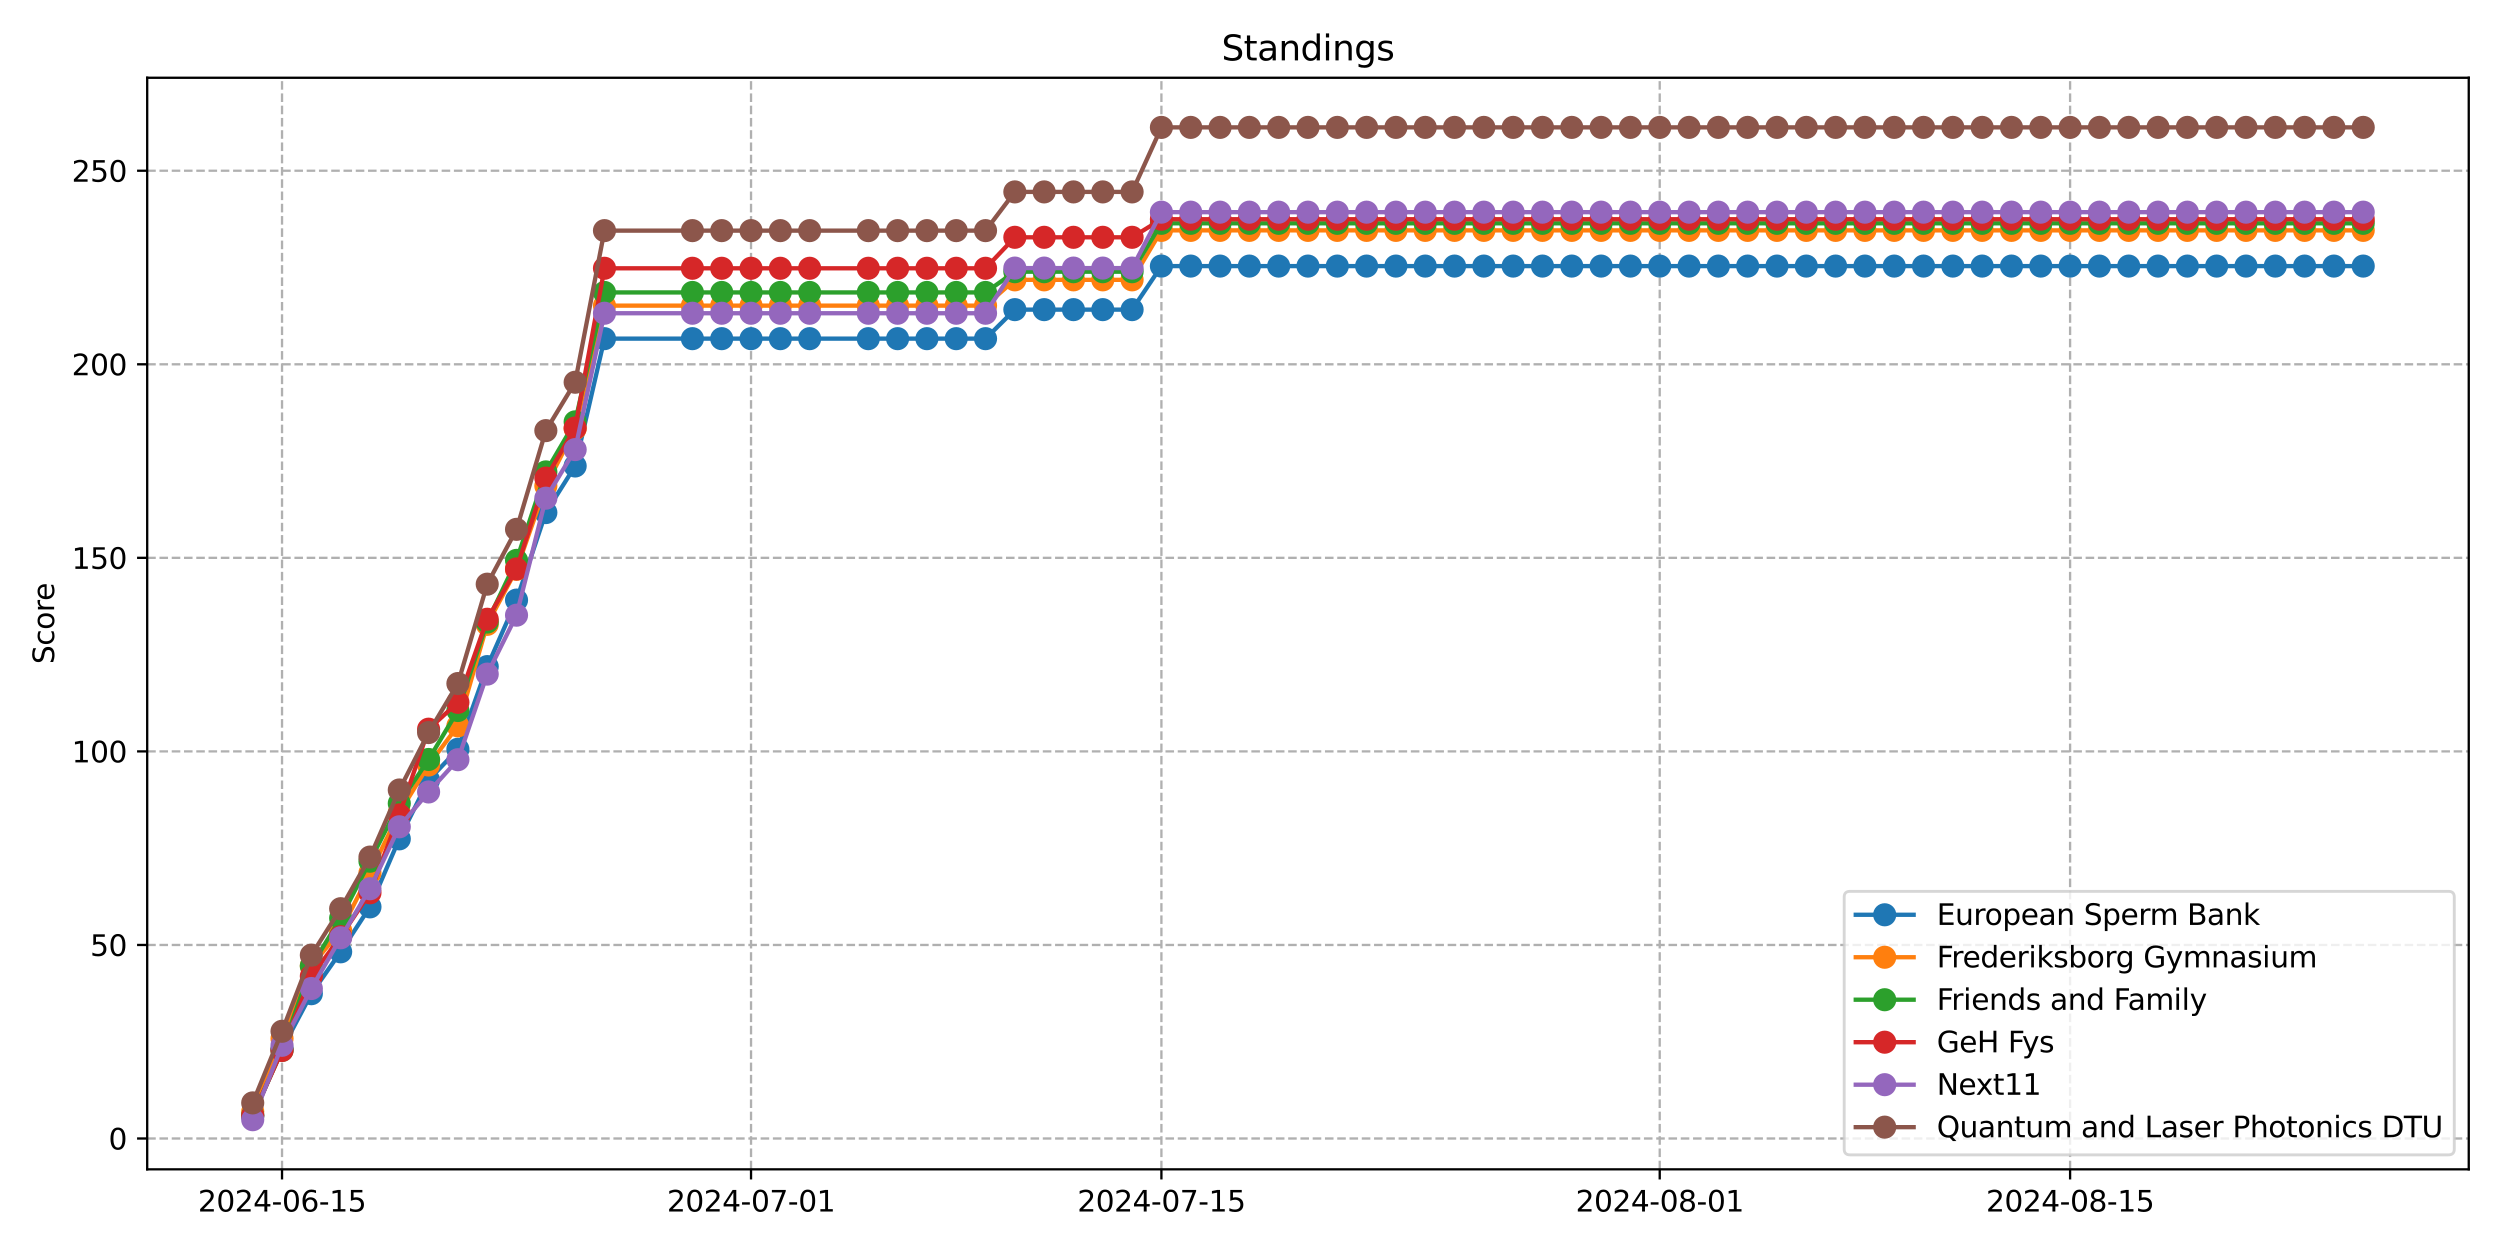 <?xml version="1.0" encoding="utf-8" standalone="no"?>
<!DOCTYPE svg PUBLIC "-//W3C//DTD SVG 1.1//EN"
  "http://www.w3.org/Graphics/SVG/1.1/DTD/svg11.dtd">
<svg xmlns:xlink="http://www.w3.org/1999/xlink" width="864pt" height="432pt" viewBox="0 0 864 432" xmlns="http://www.w3.org/2000/svg" version="1.1">
 <defs>
  <style type="text/css">*{stroke-linejoin: round; stroke-linecap: butt}</style>
 </defs>
 <g id="figure_1">
  <g id="patch_1">
   <path d="M 0 432 
L 864 432 
L 864 0 
L 0 0 
z
" style="fill: #ffffff"/>
  </g>
  <g id="axes_1">
   <g id="patch_2">
    <path d="M 50.87 404.12 
L 853.2 404.12 
L 853.2 26.88 
L 50.87 26.88 
z
" style="fill: #ffffff"/>
   </g>
   <g id="matplotlib.axis_1">
    <g id="xtick_1">
     <g id="line2d_1">
      <path d="M 97.47 404.12 
L 97.47 26.88 
" clip-path="url(#p025ac10722)" style="fill: none; stroke-dasharray: 2.96,1.28; stroke-dashoffset: 0; stroke: #b0b0b0; stroke-width: 0.8"/>
     </g>
     <g id="line2d_2">
      <defs>
       <path id="m57961bd212" d="M 0 0 
L 0 3.5 
" style="stroke: #000000; stroke-width: 0.8"/>
      </defs>
      <g>
       <use xlink:href="#m57961bd212" x="97.47" y="404.12" style="stroke: #000000; stroke-width: 0.8"/>
      </g>
     </g>
     <g id="text_1">
      <!-- 2024-06-15 -->
      <g transform="translate(68.412 418.718) scale(0.1 -0.1)">
       <defs>
        <path id="DejaVuSans-32" d="M 1228 531 
L 3431 531 
L 3431 0 
L 469 0 
L 469 531 
Q 828 903 1448 1529 
Q 2069 2156 2228 2338 
Q 2531 2678 2651 2914 
Q 2772 3150 2772 3378 
Q 2772 3750 2511 3984 
Q 2250 4219 1831 4219 
Q 1534 4219 1204 4116 
Q 875 4013 500 3803 
L 500 4441 
Q 881 4594 1212 4672 
Q 1544 4750 1819 4750 
Q 2544 4750 2975 4387 
Q 3406 4025 3406 3419 
Q 3406 3131 3298 2873 
Q 3191 2616 2906 2266 
Q 2828 2175 2409 1742 
Q 1991 1309 1228 531 
z
" transform="scale(0.016)"/>
        <path id="DejaVuSans-30" d="M 2034 4250 
Q 1547 4250 1301 3770 
Q 1056 3291 1056 2328 
Q 1056 1369 1301 889 
Q 1547 409 2034 409 
Q 2525 409 2770 889 
Q 3016 1369 3016 2328 
Q 3016 3291 2770 3770 
Q 2525 4250 2034 4250 
z
M 2034 4750 
Q 2819 4750 3233 4129 
Q 3647 3509 3647 2328 
Q 3647 1150 3233 529 
Q 2819 -91 2034 -91 
Q 1250 -91 836 529 
Q 422 1150 422 2328 
Q 422 3509 836 4129 
Q 1250 4750 2034 4750 
z
" transform="scale(0.016)"/>
        <path id="DejaVuSans-34" d="M 2419 4116 
L 825 1625 
L 2419 1625 
L 2419 4116 
z
M 2253 4666 
L 3047 4666 
L 3047 1625 
L 3713 1625 
L 3713 1100 
L 3047 1100 
L 3047 0 
L 2419 0 
L 2419 1100 
L 313 1100 
L 313 1709 
L 2253 4666 
z
" transform="scale(0.016)"/>
        <path id="DejaVuSans-2d" d="M 313 2009 
L 1997 2009 
L 1997 1497 
L 313 1497 
L 313 2009 
z
" transform="scale(0.016)"/>
        <path id="DejaVuSans-36" d="M 2113 2584 
Q 1688 2584 1439 2293 
Q 1191 2003 1191 1497 
Q 1191 994 1439 701 
Q 1688 409 2113 409 
Q 2538 409 2786 701 
Q 3034 994 3034 1497 
Q 3034 2003 2786 2293 
Q 2538 2584 2113 2584 
z
M 3366 4563 
L 3366 3988 
Q 3128 4100 2886 4159 
Q 2644 4219 2406 4219 
Q 1781 4219 1451 3797 
Q 1122 3375 1075 2522 
Q 1259 2794 1537 2939 
Q 1816 3084 2150 3084 
Q 2853 3084 3261 2657 
Q 3669 2231 3669 1497 
Q 3669 778 3244 343 
Q 2819 -91 2113 -91 
Q 1303 -91 875 529 
Q 447 1150 447 2328 
Q 447 3434 972 4092 
Q 1497 4750 2381 4750 
Q 2619 4750 2861 4703 
Q 3103 4656 3366 4563 
z
" transform="scale(0.016)"/>
        <path id="DejaVuSans-31" d="M 794 531 
L 1825 531 
L 1825 4091 
L 703 3866 
L 703 4441 
L 1819 4666 
L 2450 4666 
L 2450 531 
L 3481 531 
L 3481 0 
L 794 0 
L 794 531 
z
" transform="scale(0.016)"/>
        <path id="DejaVuSans-35" d="M 691 4666 
L 3169 4666 
L 3169 4134 
L 1269 4134 
L 1269 2991 
Q 1406 3038 1543 3061 
Q 1681 3084 1819 3084 
Q 2600 3084 3056 2656 
Q 3513 2228 3513 1497 
Q 3513 744 3044 326 
Q 2575 -91 1722 -91 
Q 1428 -91 1123 -41 
Q 819 9 494 109 
L 494 744 
Q 775 591 1075 516 
Q 1375 441 1709 441 
Q 2250 441 2565 725 
Q 2881 1009 2881 1497 
Q 2881 1984 2565 2268 
Q 2250 2553 1709 2553 
Q 1456 2553 1204 2497 
Q 953 2441 691 2322 
L 691 4666 
z
" transform="scale(0.016)"/>
       </defs>
       <use xlink:href="#DejaVuSans-32"/>
       <use xlink:href="#DejaVuSans-30" x="63.623"/>
       <use xlink:href="#DejaVuSans-32" x="127.246"/>
       <use xlink:href="#DejaVuSans-34" x="190.869"/>
       <use xlink:href="#DejaVuSans-2d" x="254.492"/>
       <use xlink:href="#DejaVuSans-30" x="290.576"/>
       <use xlink:href="#DejaVuSans-36" x="354.199"/>
       <use xlink:href="#DejaVuSans-2d" x="417.822"/>
       <use xlink:href="#DejaVuSans-31" x="453.906"/>
       <use xlink:href="#DejaVuSans-35" x="517.529"/>
      </g>
     </g>
    </g>
    <g id="xtick_2">
     <g id="line2d_3">
      <path d="M 259.557 404.12 
L 259.557 26.88 
" clip-path="url(#p025ac10722)" style="fill: none; stroke-dasharray: 2.96,1.28; stroke-dashoffset: 0; stroke: #b0b0b0; stroke-width: 0.8"/>
     </g>
     <g id="line2d_4">
      <g>
       <use xlink:href="#m57961bd212" x="259.557" y="404.12" style="stroke: #000000; stroke-width: 0.8"/>
      </g>
     </g>
     <g id="text_2">
      <!-- 2024-07-01 -->
      <g transform="translate(230.499 418.718) scale(0.1 -0.1)">
       <defs>
        <path id="DejaVuSans-37" d="M 525 4666 
L 3525 4666 
L 3525 4397 
L 1831 0 
L 1172 0 
L 2766 4134 
L 525 4134 
L 525 4666 
z
" transform="scale(0.016)"/>
       </defs>
       <use xlink:href="#DejaVuSans-32"/>
       <use xlink:href="#DejaVuSans-30" x="63.623"/>
       <use xlink:href="#DejaVuSans-32" x="127.246"/>
       <use xlink:href="#DejaVuSans-34" x="190.869"/>
       <use xlink:href="#DejaVuSans-2d" x="254.492"/>
       <use xlink:href="#DejaVuSans-30" x="290.576"/>
       <use xlink:href="#DejaVuSans-37" x="354.199"/>
       <use xlink:href="#DejaVuSans-2d" x="417.822"/>
       <use xlink:href="#DejaVuSans-30" x="453.906"/>
       <use xlink:href="#DejaVuSans-31" x="517.529"/>
      </g>
     </g>
    </g>
    <g id="xtick_3">
     <g id="line2d_5">
      <path d="M 401.383 404.12 
L 401.383 26.88 
" clip-path="url(#p025ac10722)" style="fill: none; stroke-dasharray: 2.96,1.28; stroke-dashoffset: 0; stroke: #b0b0b0; stroke-width: 0.8"/>
     </g>
     <g id="line2d_6">
      <g>
       <use xlink:href="#m57961bd212" x="401.383" y="404.12" style="stroke: #000000; stroke-width: 0.8"/>
      </g>
     </g>
     <g id="text_3">
      <!-- 2024-07-15 -->
      <g transform="translate(372.325 418.718) scale(0.1 -0.1)">
       <use xlink:href="#DejaVuSans-32"/>
       <use xlink:href="#DejaVuSans-30" x="63.623"/>
       <use xlink:href="#DejaVuSans-32" x="127.246"/>
       <use xlink:href="#DejaVuSans-34" x="190.869"/>
       <use xlink:href="#DejaVuSans-2d" x="254.492"/>
       <use xlink:href="#DejaVuSans-30" x="290.576"/>
       <use xlink:href="#DejaVuSans-37" x="354.199"/>
       <use xlink:href="#DejaVuSans-2d" x="417.822"/>
       <use xlink:href="#DejaVuSans-31" x="453.906"/>
       <use xlink:href="#DejaVuSans-35" x="517.529"/>
      </g>
     </g>
    </g>
    <g id="xtick_4">
     <g id="line2d_7">
      <path d="M 573.6 404.12 
L 573.6 26.88 
" clip-path="url(#p025ac10722)" style="fill: none; stroke-dasharray: 2.96,1.28; stroke-dashoffset: 0; stroke: #b0b0b0; stroke-width: 0.8"/>
     </g>
     <g id="line2d_8">
      <g>
       <use xlink:href="#m57961bd212" x="573.6" y="404.12" style="stroke: #000000; stroke-width: 0.8"/>
      </g>
     </g>
     <g id="text_4">
      <!-- 2024-08-01 -->
      <g transform="translate(544.542 418.718) scale(0.1 -0.1)">
       <defs>
        <path id="DejaVuSans-38" d="M 2034 2216 
Q 1584 2216 1326 1975 
Q 1069 1734 1069 1313 
Q 1069 891 1326 650 
Q 1584 409 2034 409 
Q 2484 409 2743 651 
Q 3003 894 3003 1313 
Q 3003 1734 2745 1975 
Q 2488 2216 2034 2216 
z
M 1403 2484 
Q 997 2584 770 2862 
Q 544 3141 544 3541 
Q 544 4100 942 4425 
Q 1341 4750 2034 4750 
Q 2731 4750 3128 4425 
Q 3525 4100 3525 3541 
Q 3525 3141 3298 2862 
Q 3072 2584 2669 2484 
Q 3125 2378 3379 2068 
Q 3634 1759 3634 1313 
Q 3634 634 3220 271 
Q 2806 -91 2034 -91 
Q 1263 -91 848 271 
Q 434 634 434 1313 
Q 434 1759 690 2068 
Q 947 2378 1403 2484 
z
M 1172 3481 
Q 1172 3119 1398 2916 
Q 1625 2713 2034 2713 
Q 2441 2713 2670 2916 
Q 2900 3119 2900 3481 
Q 2900 3844 2670 4047 
Q 2441 4250 2034 4250 
Q 1625 4250 1398 4047 
Q 1172 3844 1172 3481 
z
" transform="scale(0.016)"/>
       </defs>
       <use xlink:href="#DejaVuSans-32"/>
       <use xlink:href="#DejaVuSans-30" x="63.623"/>
       <use xlink:href="#DejaVuSans-32" x="127.246"/>
       <use xlink:href="#DejaVuSans-34" x="190.869"/>
       <use xlink:href="#DejaVuSans-2d" x="254.492"/>
       <use xlink:href="#DejaVuSans-30" x="290.576"/>
       <use xlink:href="#DejaVuSans-38" x="354.199"/>
       <use xlink:href="#DejaVuSans-2d" x="417.822"/>
       <use xlink:href="#DejaVuSans-30" x="453.906"/>
       <use xlink:href="#DejaVuSans-31" x="517.529"/>
      </g>
     </g>
    </g>
    <g id="xtick_5">
     <g id="line2d_9">
      <path d="M 715.426 404.12 
L 715.426 26.88 
" clip-path="url(#p025ac10722)" style="fill: none; stroke-dasharray: 2.96,1.28; stroke-dashoffset: 0; stroke: #b0b0b0; stroke-width: 0.8"/>
     </g>
     <g id="line2d_10">
      <g>
       <use xlink:href="#m57961bd212" x="715.426" y="404.12" style="stroke: #000000; stroke-width: 0.8"/>
      </g>
     </g>
     <g id="text_5">
      <!-- 2024-08-15 -->
      <g transform="translate(686.368 418.718) scale(0.1 -0.1)">
       <use xlink:href="#DejaVuSans-32"/>
       <use xlink:href="#DejaVuSans-30" x="63.623"/>
       <use xlink:href="#DejaVuSans-32" x="127.246"/>
       <use xlink:href="#DejaVuSans-34" x="190.869"/>
       <use xlink:href="#DejaVuSans-2d" x="254.492"/>
       <use xlink:href="#DejaVuSans-30" x="290.576"/>
       <use xlink:href="#DejaVuSans-38" x="354.199"/>
       <use xlink:href="#DejaVuSans-2d" x="417.822"/>
       <use xlink:href="#DejaVuSans-31" x="453.906"/>
       <use xlink:href="#DejaVuSans-35" x="517.529"/>
      </g>
     </g>
    </g>
   </g>
   <g id="matplotlib.axis_2">
    <g id="ytick_1">
     <g id="line2d_11">
      <path d="M 50.87 393.467 
L 853.2 393.467 
" clip-path="url(#p025ac10722)" style="fill: none; stroke-dasharray: 2.96,1.28; stroke-dashoffset: 0; stroke: #b0b0b0; stroke-width: 0.8"/>
     </g>
     <g id="line2d_12">
      <defs>
       <path id="mac706b4ea2" d="M 0 0 
L -3.5 0 
" style="stroke: #000000; stroke-width: 0.8"/>
      </defs>
      <g>
       <use xlink:href="#mac706b4ea2" x="50.87" y="393.467" style="stroke: #000000; stroke-width: 0.8"/>
      </g>
     </g>
     <g id="text_6">
      <!-- 0 -->
      <g transform="translate(37.508 397.266) scale(0.1 -0.1)">
       <use xlink:href="#DejaVuSans-30"/>
      </g>
     </g>
    </g>
    <g id="ytick_2">
     <g id="line2d_13">
      <path d="M 50.87 326.576 
L 853.2 326.576 
" clip-path="url(#p025ac10722)" style="fill: none; stroke-dasharray: 2.96,1.28; stroke-dashoffset: 0; stroke: #b0b0b0; stroke-width: 0.8"/>
     </g>
     <g id="line2d_14">
      <g>
       <use xlink:href="#mac706b4ea2" x="50.87" y="326.576" style="stroke: #000000; stroke-width: 0.8"/>
      </g>
     </g>
     <g id="text_7">
      <!-- 50 -->
      <g transform="translate(31.145 330.375) scale(0.1 -0.1)">
       <use xlink:href="#DejaVuSans-35"/>
       <use xlink:href="#DejaVuSans-30" x="63.623"/>
      </g>
     </g>
    </g>
    <g id="ytick_3">
     <g id="line2d_15">
      <path d="M 50.87 259.684 
L 853.2 259.684 
" clip-path="url(#p025ac10722)" style="fill: none; stroke-dasharray: 2.96,1.28; stroke-dashoffset: 0; stroke: #b0b0b0; stroke-width: 0.8"/>
     </g>
     <g id="line2d_16">
      <g>
       <use xlink:href="#mac706b4ea2" x="50.87" y="259.684" style="stroke: #000000; stroke-width: 0.8"/>
      </g>
     </g>
     <g id="text_8">
      <!-- 100 -->
      <g transform="translate(24.782 263.483) scale(0.1 -0.1)">
       <use xlink:href="#DejaVuSans-31"/>
       <use xlink:href="#DejaVuSans-30" x="63.623"/>
       <use xlink:href="#DejaVuSans-30" x="127.246"/>
      </g>
     </g>
    </g>
    <g id="ytick_4">
     <g id="line2d_17">
      <path d="M 50.87 192.792 
L 853.2 192.792 
" clip-path="url(#p025ac10722)" style="fill: none; stroke-dasharray: 2.96,1.28; stroke-dashoffset: 0; stroke: #b0b0b0; stroke-width: 0.8"/>
     </g>
     <g id="line2d_18">
      <g>
       <use xlink:href="#mac706b4ea2" x="50.87" y="192.792" style="stroke: #000000; stroke-width: 0.8"/>
      </g>
     </g>
     <g id="text_9">
      <!-- 150 -->
      <g transform="translate(24.782 196.591) scale(0.1 -0.1)">
       <use xlink:href="#DejaVuSans-31"/>
       <use xlink:href="#DejaVuSans-35" x="63.623"/>
       <use xlink:href="#DejaVuSans-30" x="127.246"/>
      </g>
     </g>
    </g>
    <g id="ytick_5">
     <g id="line2d_19">
      <path d="M 50.87 125.901 
L 853.2 125.901 
" clip-path="url(#p025ac10722)" style="fill: none; stroke-dasharray: 2.96,1.28; stroke-dashoffset: 0; stroke: #b0b0b0; stroke-width: 0.8"/>
     </g>
     <g id="line2d_20">
      <g>
       <use xlink:href="#mac706b4ea2" x="50.87" y="125.901" style="stroke: #000000; stroke-width: 0.8"/>
      </g>
     </g>
     <g id="text_10">
      <!-- 200 -->
      <g transform="translate(24.782 129.7) scale(0.1 -0.1)">
       <use xlink:href="#DejaVuSans-32"/>
       <use xlink:href="#DejaVuSans-30" x="63.623"/>
       <use xlink:href="#DejaVuSans-30" x="127.246"/>
      </g>
     </g>
    </g>
    <g id="ytick_6">
     <g id="line2d_21">
      <path d="M 50.87 59.009 
L 853.2 59.009 
" clip-path="url(#p025ac10722)" style="fill: none; stroke-dasharray: 2.96,1.28; stroke-dashoffset: 0; stroke: #b0b0b0; stroke-width: 0.8"/>
     </g>
     <g id="line2d_22">
      <g>
       <use xlink:href="#mac706b4ea2" x="50.87" y="59.009" style="stroke: #000000; stroke-width: 0.8"/>
      </g>
     </g>
     <g id="text_11">
      <!-- 250 -->
      <g transform="translate(24.782 62.808) scale(0.1 -0.1)">
       <use xlink:href="#DejaVuSans-32"/>
       <use xlink:href="#DejaVuSans-35" x="63.623"/>
       <use xlink:href="#DejaVuSans-30" x="127.246"/>
      </g>
     </g>
    </g>
    <g id="text_12">
     <!-- Score -->
     <g transform="translate(18.703 229.502) rotate(-90) scale(0.1 -0.1)">
      <defs>
       <path id="DejaVuSans-53" d="M 3425 4513 
L 3425 3897 
Q 3066 4069 2747 4153 
Q 2428 4238 2131 4238 
Q 1616 4238 1336 4038 
Q 1056 3838 1056 3469 
Q 1056 3159 1242 3001 
Q 1428 2844 1947 2747 
L 2328 2669 
Q 3034 2534 3370 2195 
Q 3706 1856 3706 1288 
Q 3706 609 3251 259 
Q 2797 -91 1919 -91 
Q 1588 -91 1214 -16 
Q 841 59 441 206 
L 441 856 
Q 825 641 1194 531 
Q 1563 422 1919 422 
Q 2459 422 2753 634 
Q 3047 847 3047 1241 
Q 3047 1584 2836 1778 
Q 2625 1972 2144 2069 
L 1759 2144 
Q 1053 2284 737 2584 
Q 422 2884 422 3419 
Q 422 4038 858 4394 
Q 1294 4750 2059 4750 
Q 2388 4750 2728 4690 
Q 3069 4631 3425 4513 
z
" transform="scale(0.016)"/>
       <path id="DejaVuSans-63" d="M 3122 3366 
L 3122 2828 
Q 2878 2963 2633 3030 
Q 2388 3097 2138 3097 
Q 1578 3097 1268 2742 
Q 959 2388 959 1747 
Q 959 1106 1268 751 
Q 1578 397 2138 397 
Q 2388 397 2633 464 
Q 2878 531 3122 666 
L 3122 134 
Q 2881 22 2623 -34 
Q 2366 -91 2075 -91 
Q 1284 -91 818 406 
Q 353 903 353 1747 
Q 353 2603 823 3093 
Q 1294 3584 2113 3584 
Q 2378 3584 2631 3529 
Q 2884 3475 3122 3366 
z
" transform="scale(0.016)"/>
       <path id="DejaVuSans-6f" d="M 1959 3097 
Q 1497 3097 1228 2736 
Q 959 2375 959 1747 
Q 959 1119 1226 758 
Q 1494 397 1959 397 
Q 2419 397 2687 759 
Q 2956 1122 2956 1747 
Q 2956 2369 2687 2733 
Q 2419 3097 1959 3097 
z
M 1959 3584 
Q 2709 3584 3137 3096 
Q 3566 2609 3566 1747 
Q 3566 888 3137 398 
Q 2709 -91 1959 -91 
Q 1206 -91 779 398 
Q 353 888 353 1747 
Q 353 2609 779 3096 
Q 1206 3584 1959 3584 
z
" transform="scale(0.016)"/>
       <path id="DejaVuSans-72" d="M 2631 2963 
Q 2534 3019 2420 3045 
Q 2306 3072 2169 3072 
Q 1681 3072 1420 2755 
Q 1159 2438 1159 1844 
L 1159 0 
L 581 0 
L 581 3500 
L 1159 3500 
L 1159 2956 
Q 1341 3275 1631 3429 
Q 1922 3584 2338 3584 
Q 2397 3584 2469 3576 
Q 2541 3569 2628 3553 
L 2631 2963 
z
" transform="scale(0.016)"/>
       <path id="DejaVuSans-65" d="M 3597 1894 
L 3597 1613 
L 953 1613 
Q 991 1019 1311 708 
Q 1631 397 2203 397 
Q 2534 397 2845 478 
Q 3156 559 3463 722 
L 3463 178 
Q 3153 47 2828 -22 
Q 2503 -91 2169 -91 
Q 1331 -91 842 396 
Q 353 884 353 1716 
Q 353 2575 817 3079 
Q 1281 3584 2069 3584 
Q 2775 3584 3186 3129 
Q 3597 2675 3597 1894 
z
M 3022 2063 
Q 3016 2534 2758 2815 
Q 2500 3097 2075 3097 
Q 1594 3097 1305 2825 
Q 1016 2553 972 2059 
L 3022 2063 
z
" transform="scale(0.016)"/>
      </defs>
      <use xlink:href="#DejaVuSans-53"/>
      <use xlink:href="#DejaVuSans-63" x="63.477"/>
      <use xlink:href="#DejaVuSans-6f" x="118.457"/>
      <use xlink:href="#DejaVuSans-72" x="179.639"/>
      <use xlink:href="#DejaVuSans-65" x="218.502"/>
     </g>
    </g>
   </g>
   <g id="line2d_23">
    <path d="M 87.34 385.659 
L 97.47 362.534 
L 107.6 343.422 
L 117.731 328.945 
L 127.861 313.416 
L 137.992 289.908 
L 148.122 269.602 
L 158.253 258.947 
L 168.383 230.375 
L 178.513 207.393 
L 188.644 177.148 
L 198.774 161.046 
L 208.905 117.041 
L 239.296 117.041 
L 249.426 117.041 
L 259.557 117.041 
L 269.687 117.041 
L 279.818 117.041 
L 300.079 117.041 
L 310.209 117.041 
L 320.339 117.041 
L 330.47 117.041 
L 340.6 117.041 
L 350.731 107.008 
L 360.861 107.008 
L 370.992 107.008 
L 381.122 107.008 
L 391.252 107.008 
L 401.383 91.957 
L 411.513 91.957 
L 421.644 91.957 
L 431.774 91.957 
L 441.905 91.957 
L 452.035 91.957 
L 462.165 91.957 
L 472.296 91.957 
L 482.426 91.957 
L 492.557 91.957 
L 502.687 91.957 
L 512.818 91.957 
L 522.948 91.957 
L 533.078 91.957 
L 543.209 91.957 
L 553.339 91.957 
L 563.47 91.957 
L 573.6 91.957 
L 583.731 91.957 
L 593.861 91.957 
L 603.991 91.957 
L 614.122 91.957 
L 624.252 91.957 
L 634.383 91.957 
L 644.513 91.957 
L 654.644 91.957 
L 664.774 91.957 
L 674.904 91.957 
L 685.035 91.957 
L 695.165 91.957 
L 705.296 91.957 
L 715.426 91.957 
L 725.557 91.957 
L 735.687 91.957 
L 745.817 91.957 
L 755.948 91.957 
L 766.078 91.957 
L 776.209 91.957 
L 786.339 91.957 
L 796.47 91.957 
L 806.6 91.957 
L 816.73 91.957 
" clip-path="url(#p025ac10722)" style="fill: none; stroke: #1f77b4; stroke-width: 1.5; stroke-linecap: square"/>
    <defs>
     <path id="mb3db8bb1b4" d="M 0 3.5 
C 0.928 3.5 1.819 3.131 2.475 2.475 
C 3.131 1.819 3.5 0.928 3.5 0 
C 3.5 -0.928 3.131 -1.819 2.475 -2.475 
C 1.819 -3.131 0.928 -3.5 0 -3.5 
C -0.928 -3.5 -1.819 -3.131 -2.475 -2.475 
C -3.131 -1.819 -3.5 -0.928 -3.5 0 
C -3.5 0.928 -3.131 1.819 -2.475 2.475 
C -1.819 3.131 -0.928 3.5 0 3.5 
z
" style="stroke: #1f77b4"/>
    </defs>
    <g clip-path="url(#p025ac10722)">
     <use xlink:href="#mb3db8bb1b4" x="87.34" y="385.659" style="fill: #1f77b4; stroke: #1f77b4"/>
     <use xlink:href="#mb3db8bb1b4" x="97.47" y="362.534" style="fill: #1f77b4; stroke: #1f77b4"/>
     <use xlink:href="#mb3db8bb1b4" x="107.6" y="343.422" style="fill: #1f77b4; stroke: #1f77b4"/>
     <use xlink:href="#mb3db8bb1b4" x="117.731" y="328.945" style="fill: #1f77b4; stroke: #1f77b4"/>
     <use xlink:href="#mb3db8bb1b4" x="127.861" y="313.416" style="fill: #1f77b4; stroke: #1f77b4"/>
     <use xlink:href="#mb3db8bb1b4" x="137.992" y="289.908" style="fill: #1f77b4; stroke: #1f77b4"/>
     <use xlink:href="#mb3db8bb1b4" x="148.122" y="269.602" style="fill: #1f77b4; stroke: #1f77b4"/>
     <use xlink:href="#mb3db8bb1b4" x="158.253" y="258.947" style="fill: #1f77b4; stroke: #1f77b4"/>
     <use xlink:href="#mb3db8bb1b4" x="168.383" y="230.375" style="fill: #1f77b4; stroke: #1f77b4"/>
     <use xlink:href="#mb3db8bb1b4" x="178.513" y="207.393" style="fill: #1f77b4; stroke: #1f77b4"/>
     <use xlink:href="#mb3db8bb1b4" x="188.644" y="177.148" style="fill: #1f77b4; stroke: #1f77b4"/>
     <use xlink:href="#mb3db8bb1b4" x="198.774" y="161.046" style="fill: #1f77b4; stroke: #1f77b4"/>
     <use xlink:href="#mb3db8bb1b4" x="208.905" y="117.041" style="fill: #1f77b4; stroke: #1f77b4"/>
     <use xlink:href="#mb3db8bb1b4" x="239.296" y="117.041" style="fill: #1f77b4; stroke: #1f77b4"/>
     <use xlink:href="#mb3db8bb1b4" x="249.426" y="117.041" style="fill: #1f77b4; stroke: #1f77b4"/>
     <use xlink:href="#mb3db8bb1b4" x="259.557" y="117.041" style="fill: #1f77b4; stroke: #1f77b4"/>
     <use xlink:href="#mb3db8bb1b4" x="269.687" y="117.041" style="fill: #1f77b4; stroke: #1f77b4"/>
     <use xlink:href="#mb3db8bb1b4" x="279.818" y="117.041" style="fill: #1f77b4; stroke: #1f77b4"/>
     <use xlink:href="#mb3db8bb1b4" x="300.079" y="117.041" style="fill: #1f77b4; stroke: #1f77b4"/>
     <use xlink:href="#mb3db8bb1b4" x="310.209" y="117.041" style="fill: #1f77b4; stroke: #1f77b4"/>
     <use xlink:href="#mb3db8bb1b4" x="320.339" y="117.041" style="fill: #1f77b4; stroke: #1f77b4"/>
     <use xlink:href="#mb3db8bb1b4" x="330.47" y="117.041" style="fill: #1f77b4; stroke: #1f77b4"/>
     <use xlink:href="#mb3db8bb1b4" x="340.6" y="117.041" style="fill: #1f77b4; stroke: #1f77b4"/>
     <use xlink:href="#mb3db8bb1b4" x="350.731" y="107.008" style="fill: #1f77b4; stroke: #1f77b4"/>
     <use xlink:href="#mb3db8bb1b4" x="360.861" y="107.008" style="fill: #1f77b4; stroke: #1f77b4"/>
     <use xlink:href="#mb3db8bb1b4" x="370.992" y="107.008" style="fill: #1f77b4; stroke: #1f77b4"/>
     <use xlink:href="#mb3db8bb1b4" x="381.122" y="107.008" style="fill: #1f77b4; stroke: #1f77b4"/>
     <use xlink:href="#mb3db8bb1b4" x="391.252" y="107.008" style="fill: #1f77b4; stroke: #1f77b4"/>
     <use xlink:href="#mb3db8bb1b4" x="401.383" y="91.957" style="fill: #1f77b4; stroke: #1f77b4"/>
     <use xlink:href="#mb3db8bb1b4" x="411.513" y="91.957" style="fill: #1f77b4; stroke: #1f77b4"/>
     <use xlink:href="#mb3db8bb1b4" x="421.644" y="91.957" style="fill: #1f77b4; stroke: #1f77b4"/>
     <use xlink:href="#mb3db8bb1b4" x="431.774" y="91.957" style="fill: #1f77b4; stroke: #1f77b4"/>
     <use xlink:href="#mb3db8bb1b4" x="441.905" y="91.957" style="fill: #1f77b4; stroke: #1f77b4"/>
     <use xlink:href="#mb3db8bb1b4" x="452.035" y="91.957" style="fill: #1f77b4; stroke: #1f77b4"/>
     <use xlink:href="#mb3db8bb1b4" x="462.165" y="91.957" style="fill: #1f77b4; stroke: #1f77b4"/>
     <use xlink:href="#mb3db8bb1b4" x="472.296" y="91.957" style="fill: #1f77b4; stroke: #1f77b4"/>
     <use xlink:href="#mb3db8bb1b4" x="482.426" y="91.957" style="fill: #1f77b4; stroke: #1f77b4"/>
     <use xlink:href="#mb3db8bb1b4" x="492.557" y="91.957" style="fill: #1f77b4; stroke: #1f77b4"/>
     <use xlink:href="#mb3db8bb1b4" x="502.687" y="91.957" style="fill: #1f77b4; stroke: #1f77b4"/>
     <use xlink:href="#mb3db8bb1b4" x="512.818" y="91.957" style="fill: #1f77b4; stroke: #1f77b4"/>
     <use xlink:href="#mb3db8bb1b4" x="522.948" y="91.957" style="fill: #1f77b4; stroke: #1f77b4"/>
     <use xlink:href="#mb3db8bb1b4" x="533.078" y="91.957" style="fill: #1f77b4; stroke: #1f77b4"/>
     <use xlink:href="#mb3db8bb1b4" x="543.209" y="91.957" style="fill: #1f77b4; stroke: #1f77b4"/>
     <use xlink:href="#mb3db8bb1b4" x="553.339" y="91.957" style="fill: #1f77b4; stroke: #1f77b4"/>
     <use xlink:href="#mb3db8bb1b4" x="563.47" y="91.957" style="fill: #1f77b4; stroke: #1f77b4"/>
     <use xlink:href="#mb3db8bb1b4" x="573.6" y="91.957" style="fill: #1f77b4; stroke: #1f77b4"/>
     <use xlink:href="#mb3db8bb1b4" x="583.731" y="91.957" style="fill: #1f77b4; stroke: #1f77b4"/>
     <use xlink:href="#mb3db8bb1b4" x="593.861" y="91.957" style="fill: #1f77b4; stroke: #1f77b4"/>
     <use xlink:href="#mb3db8bb1b4" x="603.991" y="91.957" style="fill: #1f77b4; stroke: #1f77b4"/>
     <use xlink:href="#mb3db8bb1b4" x="614.122" y="91.957" style="fill: #1f77b4; stroke: #1f77b4"/>
     <use xlink:href="#mb3db8bb1b4" x="624.252" y="91.957" style="fill: #1f77b4; stroke: #1f77b4"/>
     <use xlink:href="#mb3db8bb1b4" x="634.383" y="91.957" style="fill: #1f77b4; stroke: #1f77b4"/>
     <use xlink:href="#mb3db8bb1b4" x="644.513" y="91.957" style="fill: #1f77b4; stroke: #1f77b4"/>
     <use xlink:href="#mb3db8bb1b4" x="654.644" y="91.957" style="fill: #1f77b4; stroke: #1f77b4"/>
     <use xlink:href="#mb3db8bb1b4" x="664.774" y="91.957" style="fill: #1f77b4; stroke: #1f77b4"/>
     <use xlink:href="#mb3db8bb1b4" x="674.904" y="91.957" style="fill: #1f77b4; stroke: #1f77b4"/>
     <use xlink:href="#mb3db8bb1b4" x="685.035" y="91.957" style="fill: #1f77b4; stroke: #1f77b4"/>
     <use xlink:href="#mb3db8bb1b4" x="695.165" y="91.957" style="fill: #1f77b4; stroke: #1f77b4"/>
     <use xlink:href="#mb3db8bb1b4" x="705.296" y="91.957" style="fill: #1f77b4; stroke: #1f77b4"/>
     <use xlink:href="#mb3db8bb1b4" x="715.426" y="91.957" style="fill: #1f77b4; stroke: #1f77b4"/>
     <use xlink:href="#mb3db8bb1b4" x="725.557" y="91.957" style="fill: #1f77b4; stroke: #1f77b4"/>
     <use xlink:href="#mb3db8bb1b4" x="735.687" y="91.957" style="fill: #1f77b4; stroke: #1f77b4"/>
     <use xlink:href="#mb3db8bb1b4" x="745.817" y="91.957" style="fill: #1f77b4; stroke: #1f77b4"/>
     <use xlink:href="#mb3db8bb1b4" x="755.948" y="91.957" style="fill: #1f77b4; stroke: #1f77b4"/>
     <use xlink:href="#mb3db8bb1b4" x="766.078" y="91.957" style="fill: #1f77b4; stroke: #1f77b4"/>
     <use xlink:href="#mb3db8bb1b4" x="776.209" y="91.957" style="fill: #1f77b4; stroke: #1f77b4"/>
     <use xlink:href="#mb3db8bb1b4" x="786.339" y="91.957" style="fill: #1f77b4; stroke: #1f77b4"/>
     <use xlink:href="#mb3db8bb1b4" x="796.47" y="91.957" style="fill: #1f77b4; stroke: #1f77b4"/>
     <use xlink:href="#mb3db8bb1b4" x="806.6" y="91.957" style="fill: #1f77b4; stroke: #1f77b4"/>
     <use xlink:href="#mb3db8bb1b4" x="816.73" y="91.957" style="fill: #1f77b4; stroke: #1f77b4"/>
    </g>
   </g>
   <g id="line2d_24">
    <path d="M 87.34 384.201 
L 97.47 358.93 
L 107.6 333.809 
L 117.731 321.62 
L 127.861 301.701 
L 137.992 280.89 
L 148.122 264.39 
L 158.253 250.863 
L 168.383 215.782 
L 178.513 196.755 
L 188.644 167.918 
L 198.774 148.147 
L 208.905 105.634 
L 239.296 105.634 
L 249.426 105.634 
L 259.557 105.634 
L 269.687 105.634 
L 279.818 105.634 
L 300.079 105.634 
L 310.209 105.634 
L 320.339 105.634 
L 330.47 105.634 
L 340.6 105.634 
L 350.731 96.715 
L 360.861 96.715 
L 370.992 96.715 
L 381.122 96.715 
L 391.252 96.715 
L 401.383 79.621 
L 411.513 79.621 
L 421.644 79.621 
L 431.774 79.621 
L 441.905 79.621 
L 452.035 79.621 
L 462.165 79.621 
L 472.296 79.621 
L 482.426 79.621 
L 492.557 79.621 
L 502.687 79.621 
L 512.818 79.621 
L 522.948 79.621 
L 533.078 79.621 
L 543.209 79.621 
L 553.339 79.621 
L 563.47 79.621 
L 573.6 79.621 
L 583.731 79.621 
L 593.861 79.621 
L 603.991 79.621 
L 614.122 79.621 
L 624.252 79.621 
L 634.383 79.621 
L 644.513 79.621 
L 654.644 79.621 
L 664.774 79.621 
L 674.904 79.621 
L 685.035 79.621 
L 695.165 79.621 
L 705.296 79.621 
L 715.426 79.621 
L 725.557 79.621 
L 735.687 79.621 
L 745.817 79.621 
L 755.948 79.621 
L 766.078 79.621 
L 776.209 79.621 
L 786.339 79.621 
L 796.47 79.621 
L 806.6 79.621 
L 816.73 79.621 
" clip-path="url(#p025ac10722)" style="fill: none; stroke: #ff7f0e; stroke-width: 1.5; stroke-linecap: square"/>
    <defs>
     <path id="m1d93eac617" d="M 0 3.5 
C 0.928 3.5 1.819 3.131 2.475 2.475 
C 3.131 1.819 3.5 0.928 3.5 0 
C 3.5 -0.928 3.131 -1.819 2.475 -2.475 
C 1.819 -3.131 0.928 -3.5 0 -3.5 
C -0.928 -3.5 -1.819 -3.131 -2.475 -2.475 
C -3.131 -1.819 -3.5 -0.928 -3.5 0 
C -3.5 0.928 -3.131 1.819 -2.475 2.475 
C -1.819 3.131 -0.928 3.5 0 3.5 
z
" style="stroke: #ff7f0e"/>
    </defs>
    <g clip-path="url(#p025ac10722)">
     <use xlink:href="#m1d93eac617" x="87.34" y="384.201" style="fill: #ff7f0e; stroke: #ff7f0e"/>
     <use xlink:href="#m1d93eac617" x="97.47" y="358.93" style="fill: #ff7f0e; stroke: #ff7f0e"/>
     <use xlink:href="#m1d93eac617" x="107.6" y="333.809" style="fill: #ff7f0e; stroke: #ff7f0e"/>
     <use xlink:href="#m1d93eac617" x="117.731" y="321.62" style="fill: #ff7f0e; stroke: #ff7f0e"/>
     <use xlink:href="#m1d93eac617" x="127.861" y="301.701" style="fill: #ff7f0e; stroke: #ff7f0e"/>
     <use xlink:href="#m1d93eac617" x="137.992" y="280.89" style="fill: #ff7f0e; stroke: #ff7f0e"/>
     <use xlink:href="#m1d93eac617" x="148.122" y="264.39" style="fill: #ff7f0e; stroke: #ff7f0e"/>
     <use xlink:href="#m1d93eac617" x="158.253" y="250.863" style="fill: #ff7f0e; stroke: #ff7f0e"/>
     <use xlink:href="#m1d93eac617" x="168.383" y="215.782" style="fill: #ff7f0e; stroke: #ff7f0e"/>
     <use xlink:href="#m1d93eac617" x="178.513" y="196.755" style="fill: #ff7f0e; stroke: #ff7f0e"/>
     <use xlink:href="#m1d93eac617" x="188.644" y="167.918" style="fill: #ff7f0e; stroke: #ff7f0e"/>
     <use xlink:href="#m1d93eac617" x="198.774" y="148.147" style="fill: #ff7f0e; stroke: #ff7f0e"/>
     <use xlink:href="#m1d93eac617" x="208.905" y="105.634" style="fill: #ff7f0e; stroke: #ff7f0e"/>
     <use xlink:href="#m1d93eac617" x="239.296" y="105.634" style="fill: #ff7f0e; stroke: #ff7f0e"/>
     <use xlink:href="#m1d93eac617" x="249.426" y="105.634" style="fill: #ff7f0e; stroke: #ff7f0e"/>
     <use xlink:href="#m1d93eac617" x="259.557" y="105.634" style="fill: #ff7f0e; stroke: #ff7f0e"/>
     <use xlink:href="#m1d93eac617" x="269.687" y="105.634" style="fill: #ff7f0e; stroke: #ff7f0e"/>
     <use xlink:href="#m1d93eac617" x="279.818" y="105.634" style="fill: #ff7f0e; stroke: #ff7f0e"/>
     <use xlink:href="#m1d93eac617" x="300.079" y="105.634" style="fill: #ff7f0e; stroke: #ff7f0e"/>
     <use xlink:href="#m1d93eac617" x="310.209" y="105.634" style="fill: #ff7f0e; stroke: #ff7f0e"/>
     <use xlink:href="#m1d93eac617" x="320.339" y="105.634" style="fill: #ff7f0e; stroke: #ff7f0e"/>
     <use xlink:href="#m1d93eac617" x="330.47" y="105.634" style="fill: #ff7f0e; stroke: #ff7f0e"/>
     <use xlink:href="#m1d93eac617" x="340.6" y="105.634" style="fill: #ff7f0e; stroke: #ff7f0e"/>
     <use xlink:href="#m1d93eac617" x="350.731" y="96.715" style="fill: #ff7f0e; stroke: #ff7f0e"/>
     <use xlink:href="#m1d93eac617" x="360.861" y="96.715" style="fill: #ff7f0e; stroke: #ff7f0e"/>
     <use xlink:href="#m1d93eac617" x="370.992" y="96.715" style="fill: #ff7f0e; stroke: #ff7f0e"/>
     <use xlink:href="#m1d93eac617" x="381.122" y="96.715" style="fill: #ff7f0e; stroke: #ff7f0e"/>
     <use xlink:href="#m1d93eac617" x="391.252" y="96.715" style="fill: #ff7f0e; stroke: #ff7f0e"/>
     <use xlink:href="#m1d93eac617" x="401.383" y="79.621" style="fill: #ff7f0e; stroke: #ff7f0e"/>
     <use xlink:href="#m1d93eac617" x="411.513" y="79.621" style="fill: #ff7f0e; stroke: #ff7f0e"/>
     <use xlink:href="#m1d93eac617" x="421.644" y="79.621" style="fill: #ff7f0e; stroke: #ff7f0e"/>
     <use xlink:href="#m1d93eac617" x="431.774" y="79.621" style="fill: #ff7f0e; stroke: #ff7f0e"/>
     <use xlink:href="#m1d93eac617" x="441.905" y="79.621" style="fill: #ff7f0e; stroke: #ff7f0e"/>
     <use xlink:href="#m1d93eac617" x="452.035" y="79.621" style="fill: #ff7f0e; stroke: #ff7f0e"/>
     <use xlink:href="#m1d93eac617" x="462.165" y="79.621" style="fill: #ff7f0e; stroke: #ff7f0e"/>
     <use xlink:href="#m1d93eac617" x="472.296" y="79.621" style="fill: #ff7f0e; stroke: #ff7f0e"/>
     <use xlink:href="#m1d93eac617" x="482.426" y="79.621" style="fill: #ff7f0e; stroke: #ff7f0e"/>
     <use xlink:href="#m1d93eac617" x="492.557" y="79.621" style="fill: #ff7f0e; stroke: #ff7f0e"/>
     <use xlink:href="#m1d93eac617" x="502.687" y="79.621" style="fill: #ff7f0e; stroke: #ff7f0e"/>
     <use xlink:href="#m1d93eac617" x="512.818" y="79.621" style="fill: #ff7f0e; stroke: #ff7f0e"/>
     <use xlink:href="#m1d93eac617" x="522.948" y="79.621" style="fill: #ff7f0e; stroke: #ff7f0e"/>
     <use xlink:href="#m1d93eac617" x="533.078" y="79.621" style="fill: #ff7f0e; stroke: #ff7f0e"/>
     <use xlink:href="#m1d93eac617" x="543.209" y="79.621" style="fill: #ff7f0e; stroke: #ff7f0e"/>
     <use xlink:href="#m1d93eac617" x="553.339" y="79.621" style="fill: #ff7f0e; stroke: #ff7f0e"/>
     <use xlink:href="#m1d93eac617" x="563.47" y="79.621" style="fill: #ff7f0e; stroke: #ff7f0e"/>
     <use xlink:href="#m1d93eac617" x="573.6" y="79.621" style="fill: #ff7f0e; stroke: #ff7f0e"/>
     <use xlink:href="#m1d93eac617" x="583.731" y="79.621" style="fill: #ff7f0e; stroke: #ff7f0e"/>
     <use xlink:href="#m1d93eac617" x="593.861" y="79.621" style="fill: #ff7f0e; stroke: #ff7f0e"/>
     <use xlink:href="#m1d93eac617" x="603.991" y="79.621" style="fill: #ff7f0e; stroke: #ff7f0e"/>
     <use xlink:href="#m1d93eac617" x="614.122" y="79.621" style="fill: #ff7f0e; stroke: #ff7f0e"/>
     <use xlink:href="#m1d93eac617" x="624.252" y="79.621" style="fill: #ff7f0e; stroke: #ff7f0e"/>
     <use xlink:href="#m1d93eac617" x="634.383" y="79.621" style="fill: #ff7f0e; stroke: #ff7f0e"/>
     <use xlink:href="#m1d93eac617" x="644.513" y="79.621" style="fill: #ff7f0e; stroke: #ff7f0e"/>
     <use xlink:href="#m1d93eac617" x="654.644" y="79.621" style="fill: #ff7f0e; stroke: #ff7f0e"/>
     <use xlink:href="#m1d93eac617" x="664.774" y="79.621" style="fill: #ff7f0e; stroke: #ff7f0e"/>
     <use xlink:href="#m1d93eac617" x="674.904" y="79.621" style="fill: #ff7f0e; stroke: #ff7f0e"/>
     <use xlink:href="#m1d93eac617" x="685.035" y="79.621" style="fill: #ff7f0e; stroke: #ff7f0e"/>
     <use xlink:href="#m1d93eac617" x="695.165" y="79.621" style="fill: #ff7f0e; stroke: #ff7f0e"/>
     <use xlink:href="#m1d93eac617" x="705.296" y="79.621" style="fill: #ff7f0e; stroke: #ff7f0e"/>
     <use xlink:href="#m1d93eac617" x="715.426" y="79.621" style="fill: #ff7f0e; stroke: #ff7f0e"/>
     <use xlink:href="#m1d93eac617" x="725.557" y="79.621" style="fill: #ff7f0e; stroke: #ff7f0e"/>
     <use xlink:href="#m1d93eac617" x="735.687" y="79.621" style="fill: #ff7f0e; stroke: #ff7f0e"/>
     <use xlink:href="#m1d93eac617" x="745.817" y="79.621" style="fill: #ff7f0e; stroke: #ff7f0e"/>
     <use xlink:href="#m1d93eac617" x="755.948" y="79.621" style="fill: #ff7f0e; stroke: #ff7f0e"/>
     <use xlink:href="#m1d93eac617" x="766.078" y="79.621" style="fill: #ff7f0e; stroke: #ff7f0e"/>
     <use xlink:href="#m1d93eac617" x="776.209" y="79.621" style="fill: #ff7f0e; stroke: #ff7f0e"/>
     <use xlink:href="#m1d93eac617" x="786.339" y="79.621" style="fill: #ff7f0e; stroke: #ff7f0e"/>
     <use xlink:href="#m1d93eac617" x="796.47" y="79.621" style="fill: #ff7f0e; stroke: #ff7f0e"/>
     <use xlink:href="#m1d93eac617" x="806.6" y="79.621" style="fill: #ff7f0e; stroke: #ff7f0e"/>
     <use xlink:href="#m1d93eac617" x="816.73" y="79.621" style="fill: #ff7f0e; stroke: #ff7f0e"/>
    </g>
   </g>
   <g id="line2d_25">
    <path d="M 87.34 385.456 
L 97.47 363 
L 107.6 333.854 
L 117.731 317.323 
L 127.861 297.637 
L 137.992 277.665 
L 148.122 262.471 
L 158.253 245.557 
L 168.383 214.978 
L 178.513 193.668 
L 188.644 163.089 
L 198.774 145.793 
L 208.905 101.071 
L 239.296 101.071 
L 249.426 101.071 
L 259.557 101.071 
L 269.687 101.071 
L 279.818 101.071 
L 300.079 101.071 
L 310.209 101.071 
L 320.339 101.071 
L 330.47 101.071 
L 340.6 101.071 
L 350.731 93.904 
L 360.861 93.904 
L 370.992 93.904 
L 381.122 93.904 
L 391.252 93.904 
L 401.383 77.181 
L 411.513 77.181 
L 421.644 77.181 
L 431.774 77.181 
L 441.905 77.181 
L 452.035 77.181 
L 462.165 77.181 
L 472.296 77.181 
L 482.426 77.181 
L 492.557 77.181 
L 502.687 77.181 
L 512.818 77.181 
L 522.948 77.181 
L 533.078 77.181 
L 543.209 77.181 
L 553.339 77.181 
L 563.47 77.181 
L 573.6 77.181 
L 583.731 77.181 
L 593.861 77.181 
L 603.991 77.181 
L 614.122 77.181 
L 624.252 77.181 
L 634.383 77.181 
L 644.513 77.181 
L 654.644 77.181 
L 664.774 77.181 
L 674.904 77.181 
L 685.035 77.181 
L 695.165 77.181 
L 705.296 77.181 
L 715.426 77.181 
L 725.557 77.181 
L 735.687 77.181 
L 745.817 77.181 
L 755.948 77.181 
L 766.078 77.181 
L 776.209 77.181 
L 786.339 77.181 
L 796.47 77.181 
L 806.6 77.181 
L 816.73 77.181 
" clip-path="url(#p025ac10722)" style="fill: none; stroke: #2ca02c; stroke-width: 1.5; stroke-linecap: square"/>
    <defs>
     <path id="m3ed3be57b0" d="M 0 3.5 
C 0.928 3.5 1.819 3.131 2.475 2.475 
C 3.131 1.819 3.5 0.928 3.5 0 
C 3.5 -0.928 3.131 -1.819 2.475 -2.475 
C 1.819 -3.131 0.928 -3.5 0 -3.5 
C -0.928 -3.5 -1.819 -3.131 -2.475 -2.475 
C -3.131 -1.819 -3.5 -0.928 -3.5 0 
C -3.5 0.928 -3.131 1.819 -2.475 2.475 
C -1.819 3.131 -0.928 3.5 0 3.5 
z
" style="stroke: #2ca02c"/>
    </defs>
    <g clip-path="url(#p025ac10722)">
     <use xlink:href="#m3ed3be57b0" x="87.34" y="385.456" style="fill: #2ca02c; stroke: #2ca02c"/>
     <use xlink:href="#m3ed3be57b0" x="97.47" y="363" style="fill: #2ca02c; stroke: #2ca02c"/>
     <use xlink:href="#m3ed3be57b0" x="107.6" y="333.854" style="fill: #2ca02c; stroke: #2ca02c"/>
     <use xlink:href="#m3ed3be57b0" x="117.731" y="317.323" style="fill: #2ca02c; stroke: #2ca02c"/>
     <use xlink:href="#m3ed3be57b0" x="127.861" y="297.637" style="fill: #2ca02c; stroke: #2ca02c"/>
     <use xlink:href="#m3ed3be57b0" x="137.992" y="277.665" style="fill: #2ca02c; stroke: #2ca02c"/>
     <use xlink:href="#m3ed3be57b0" x="148.122" y="262.471" style="fill: #2ca02c; stroke: #2ca02c"/>
     <use xlink:href="#m3ed3be57b0" x="158.253" y="245.557" style="fill: #2ca02c; stroke: #2ca02c"/>
     <use xlink:href="#m3ed3be57b0" x="168.383" y="214.978" style="fill: #2ca02c; stroke: #2ca02c"/>
     <use xlink:href="#m3ed3be57b0" x="178.513" y="193.668" style="fill: #2ca02c; stroke: #2ca02c"/>
     <use xlink:href="#m3ed3be57b0" x="188.644" y="163.089" style="fill: #2ca02c; stroke: #2ca02c"/>
     <use xlink:href="#m3ed3be57b0" x="198.774" y="145.793" style="fill: #2ca02c; stroke: #2ca02c"/>
     <use xlink:href="#m3ed3be57b0" x="208.905" y="101.071" style="fill: #2ca02c; stroke: #2ca02c"/>
     <use xlink:href="#m3ed3be57b0" x="239.296" y="101.071" style="fill: #2ca02c; stroke: #2ca02c"/>
     <use xlink:href="#m3ed3be57b0" x="249.426" y="101.071" style="fill: #2ca02c; stroke: #2ca02c"/>
     <use xlink:href="#m3ed3be57b0" x="259.557" y="101.071" style="fill: #2ca02c; stroke: #2ca02c"/>
     <use xlink:href="#m3ed3be57b0" x="269.687" y="101.071" style="fill: #2ca02c; stroke: #2ca02c"/>
     <use xlink:href="#m3ed3be57b0" x="279.818" y="101.071" style="fill: #2ca02c; stroke: #2ca02c"/>
     <use xlink:href="#m3ed3be57b0" x="300.079" y="101.071" style="fill: #2ca02c; stroke: #2ca02c"/>
     <use xlink:href="#m3ed3be57b0" x="310.209" y="101.071" style="fill: #2ca02c; stroke: #2ca02c"/>
     <use xlink:href="#m3ed3be57b0" x="320.339" y="101.071" style="fill: #2ca02c; stroke: #2ca02c"/>
     <use xlink:href="#m3ed3be57b0" x="330.47" y="101.071" style="fill: #2ca02c; stroke: #2ca02c"/>
     <use xlink:href="#m3ed3be57b0" x="340.6" y="101.071" style="fill: #2ca02c; stroke: #2ca02c"/>
     <use xlink:href="#m3ed3be57b0" x="350.731" y="93.904" style="fill: #2ca02c; stroke: #2ca02c"/>
     <use xlink:href="#m3ed3be57b0" x="360.861" y="93.904" style="fill: #2ca02c; stroke: #2ca02c"/>
     <use xlink:href="#m3ed3be57b0" x="370.992" y="93.904" style="fill: #2ca02c; stroke: #2ca02c"/>
     <use xlink:href="#m3ed3be57b0" x="381.122" y="93.904" style="fill: #2ca02c; stroke: #2ca02c"/>
     <use xlink:href="#m3ed3be57b0" x="391.252" y="93.904" style="fill: #2ca02c; stroke: #2ca02c"/>
     <use xlink:href="#m3ed3be57b0" x="401.383" y="77.181" style="fill: #2ca02c; stroke: #2ca02c"/>
     <use xlink:href="#m3ed3be57b0" x="411.513" y="77.181" style="fill: #2ca02c; stroke: #2ca02c"/>
     <use xlink:href="#m3ed3be57b0" x="421.644" y="77.181" style="fill: #2ca02c; stroke: #2ca02c"/>
     <use xlink:href="#m3ed3be57b0" x="431.774" y="77.181" style="fill: #2ca02c; stroke: #2ca02c"/>
     <use xlink:href="#m3ed3be57b0" x="441.905" y="77.181" style="fill: #2ca02c; stroke: #2ca02c"/>
     <use xlink:href="#m3ed3be57b0" x="452.035" y="77.181" style="fill: #2ca02c; stroke: #2ca02c"/>
     <use xlink:href="#m3ed3be57b0" x="462.165" y="77.181" style="fill: #2ca02c; stroke: #2ca02c"/>
     <use xlink:href="#m3ed3be57b0" x="472.296" y="77.181" style="fill: #2ca02c; stroke: #2ca02c"/>
     <use xlink:href="#m3ed3be57b0" x="482.426" y="77.181" style="fill: #2ca02c; stroke: #2ca02c"/>
     <use xlink:href="#m3ed3be57b0" x="492.557" y="77.181" style="fill: #2ca02c; stroke: #2ca02c"/>
     <use xlink:href="#m3ed3be57b0" x="502.687" y="77.181" style="fill: #2ca02c; stroke: #2ca02c"/>
     <use xlink:href="#m3ed3be57b0" x="512.818" y="77.181" style="fill: #2ca02c; stroke: #2ca02c"/>
     <use xlink:href="#m3ed3be57b0" x="522.948" y="77.181" style="fill: #2ca02c; stroke: #2ca02c"/>
     <use xlink:href="#m3ed3be57b0" x="533.078" y="77.181" style="fill: #2ca02c; stroke: #2ca02c"/>
     <use xlink:href="#m3ed3be57b0" x="543.209" y="77.181" style="fill: #2ca02c; stroke: #2ca02c"/>
     <use xlink:href="#m3ed3be57b0" x="553.339" y="77.181" style="fill: #2ca02c; stroke: #2ca02c"/>
     <use xlink:href="#m3ed3be57b0" x="563.47" y="77.181" style="fill: #2ca02c; stroke: #2ca02c"/>
     <use xlink:href="#m3ed3be57b0" x="573.6" y="77.181" style="fill: #2ca02c; stroke: #2ca02c"/>
     <use xlink:href="#m3ed3be57b0" x="583.731" y="77.181" style="fill: #2ca02c; stroke: #2ca02c"/>
     <use xlink:href="#m3ed3be57b0" x="593.861" y="77.181" style="fill: #2ca02c; stroke: #2ca02c"/>
     <use xlink:href="#m3ed3be57b0" x="603.991" y="77.181" style="fill: #2ca02c; stroke: #2ca02c"/>
     <use xlink:href="#m3ed3be57b0" x="614.122" y="77.181" style="fill: #2ca02c; stroke: #2ca02c"/>
     <use xlink:href="#m3ed3be57b0" x="624.252" y="77.181" style="fill: #2ca02c; stroke: #2ca02c"/>
     <use xlink:href="#m3ed3be57b0" x="634.383" y="77.181" style="fill: #2ca02c; stroke: #2ca02c"/>
     <use xlink:href="#m3ed3be57b0" x="644.513" y="77.181" style="fill: #2ca02c; stroke: #2ca02c"/>
     <use xlink:href="#m3ed3be57b0" x="654.644" y="77.181" style="fill: #2ca02c; stroke: #2ca02c"/>
     <use xlink:href="#m3ed3be57b0" x="664.774" y="77.181" style="fill: #2ca02c; stroke: #2ca02c"/>
     <use xlink:href="#m3ed3be57b0" x="674.904" y="77.181" style="fill: #2ca02c; stroke: #2ca02c"/>
     <use xlink:href="#m3ed3be57b0" x="685.035" y="77.181" style="fill: #2ca02c; stroke: #2ca02c"/>
     <use xlink:href="#m3ed3be57b0" x="695.165" y="77.181" style="fill: #2ca02c; stroke: #2ca02c"/>
     <use xlink:href="#m3ed3be57b0" x="705.296" y="77.181" style="fill: #2ca02c; stroke: #2ca02c"/>
     <use xlink:href="#m3ed3be57b0" x="715.426" y="77.181" style="fill: #2ca02c; stroke: #2ca02c"/>
     <use xlink:href="#m3ed3be57b0" x="725.557" y="77.181" style="fill: #2ca02c; stroke: #2ca02c"/>
     <use xlink:href="#m3ed3be57b0" x="735.687" y="77.181" style="fill: #2ca02c; stroke: #2ca02c"/>
     <use xlink:href="#m3ed3be57b0" x="745.817" y="77.181" style="fill: #2ca02c; stroke: #2ca02c"/>
     <use xlink:href="#m3ed3be57b0" x="755.948" y="77.181" style="fill: #2ca02c; stroke: #2ca02c"/>
     <use xlink:href="#m3ed3be57b0" x="766.078" y="77.181" style="fill: #2ca02c; stroke: #2ca02c"/>
     <use xlink:href="#m3ed3be57b0" x="776.209" y="77.181" style="fill: #2ca02c; stroke: #2ca02c"/>
     <use xlink:href="#m3ed3be57b0" x="786.339" y="77.181" style="fill: #2ca02c; stroke: #2ca02c"/>
     <use xlink:href="#m3ed3be57b0" x="796.47" y="77.181" style="fill: #2ca02c; stroke: #2ca02c"/>
     <use xlink:href="#m3ed3be57b0" x="806.6" y="77.181" style="fill: #2ca02c; stroke: #2ca02c"/>
     <use xlink:href="#m3ed3be57b0" x="816.73" y="77.181" style="fill: #2ca02c; stroke: #2ca02c"/>
    </g>
   </g>
   <g id="line2d_26">
    <path d="M 87.34 385.522 
L 97.47 363.046 
L 107.6 337.36 
L 117.731 323.714 
L 127.861 308.552 
L 137.992 281.617 
L 148.122 252.006 
L 158.253 242.731 
L 168.383 214.012 
L 178.513 196.62 
L 188.644 165.225 
L 198.774 147.923 
L 208.905 92.715 
L 239.296 92.715 
L 249.426 92.715 
L 259.557 92.715 
L 269.687 92.715 
L 279.818 92.715 
L 300.079 92.715 
L 310.209 92.715 
L 320.339 92.715 
L 330.47 92.715 
L 340.6 92.715 
L 350.731 82.012 
L 360.861 82.012 
L 370.992 82.012 
L 381.122 82.012 
L 391.252 82.012 
L 401.383 75.769 
L 411.513 75.769 
L 421.644 75.769 
L 431.774 75.769 
L 441.905 75.769 
L 452.035 75.769 
L 462.165 75.769 
L 472.296 75.769 
L 482.426 75.769 
L 492.557 75.769 
L 502.687 75.769 
L 512.818 75.769 
L 522.948 75.769 
L 533.078 75.769 
L 543.209 75.769 
L 553.339 75.769 
L 563.47 75.769 
L 573.6 75.769 
L 583.731 75.769 
L 593.861 75.769 
L 603.991 75.769 
L 614.122 75.769 
L 624.252 75.769 
L 634.383 75.769 
L 644.513 75.769 
L 654.644 75.769 
L 664.774 75.769 
L 674.904 75.769 
L 685.035 75.769 
L 695.165 75.769 
L 705.296 75.769 
L 715.426 75.769 
L 725.557 75.769 
L 735.687 75.769 
L 745.817 75.769 
L 755.948 75.769 
L 766.078 75.769 
L 776.209 75.769 
L 786.339 75.769 
L 796.47 75.769 
L 806.6 75.769 
L 816.73 75.769 
" clip-path="url(#p025ac10722)" style="fill: none; stroke: #d62728; stroke-width: 1.5; stroke-linecap: square"/>
    <defs>
     <path id="m09e7528f06" d="M 0 3.5 
C 0.928 3.5 1.819 3.131 2.475 2.475 
C 3.131 1.819 3.5 0.928 3.5 0 
C 3.5 -0.928 3.131 -1.819 2.475 -2.475 
C 1.819 -3.131 0.928 -3.5 0 -3.5 
C -0.928 -3.5 -1.819 -3.131 -2.475 -2.475 
C -3.131 -1.819 -3.5 -0.928 -3.5 0 
C -3.5 0.928 -3.131 1.819 -2.475 2.475 
C -1.819 3.131 -0.928 3.5 0 3.5 
z
" style="stroke: #d62728"/>
    </defs>
    <g clip-path="url(#p025ac10722)">
     <use xlink:href="#m09e7528f06" x="87.34" y="385.522" style="fill: #d62728; stroke: #d62728"/>
     <use xlink:href="#m09e7528f06" x="97.47" y="363.046" style="fill: #d62728; stroke: #d62728"/>
     <use xlink:href="#m09e7528f06" x="107.6" y="337.36" style="fill: #d62728; stroke: #d62728"/>
     <use xlink:href="#m09e7528f06" x="117.731" y="323.714" style="fill: #d62728; stroke: #d62728"/>
     <use xlink:href="#m09e7528f06" x="127.861" y="308.552" style="fill: #d62728; stroke: #d62728"/>
     <use xlink:href="#m09e7528f06" x="137.992" y="281.617" style="fill: #d62728; stroke: #d62728"/>
     <use xlink:href="#m09e7528f06" x="148.122" y="252.006" style="fill: #d62728; stroke: #d62728"/>
     <use xlink:href="#m09e7528f06" x="158.253" y="242.731" style="fill: #d62728; stroke: #d62728"/>
     <use xlink:href="#m09e7528f06" x="168.383" y="214.012" style="fill: #d62728; stroke: #d62728"/>
     <use xlink:href="#m09e7528f06" x="178.513" y="196.62" style="fill: #d62728; stroke: #d62728"/>
     <use xlink:href="#m09e7528f06" x="188.644" y="165.225" style="fill: #d62728; stroke: #d62728"/>
     <use xlink:href="#m09e7528f06" x="198.774" y="147.923" style="fill: #d62728; stroke: #d62728"/>
     <use xlink:href="#m09e7528f06" x="208.905" y="92.715" style="fill: #d62728; stroke: #d62728"/>
     <use xlink:href="#m09e7528f06" x="239.296" y="92.715" style="fill: #d62728; stroke: #d62728"/>
     <use xlink:href="#m09e7528f06" x="249.426" y="92.715" style="fill: #d62728; stroke: #d62728"/>
     <use xlink:href="#m09e7528f06" x="259.557" y="92.715" style="fill: #d62728; stroke: #d62728"/>
     <use xlink:href="#m09e7528f06" x="269.687" y="92.715" style="fill: #d62728; stroke: #d62728"/>
     <use xlink:href="#m09e7528f06" x="279.818" y="92.715" style="fill: #d62728; stroke: #d62728"/>
     <use xlink:href="#m09e7528f06" x="300.079" y="92.715" style="fill: #d62728; stroke: #d62728"/>
     <use xlink:href="#m09e7528f06" x="310.209" y="92.715" style="fill: #d62728; stroke: #d62728"/>
     <use xlink:href="#m09e7528f06" x="320.339" y="92.715" style="fill: #d62728; stroke: #d62728"/>
     <use xlink:href="#m09e7528f06" x="330.47" y="92.715" style="fill: #d62728; stroke: #d62728"/>
     <use xlink:href="#m09e7528f06" x="340.6" y="92.715" style="fill: #d62728; stroke: #d62728"/>
     <use xlink:href="#m09e7528f06" x="350.731" y="82.012" style="fill: #d62728; stroke: #d62728"/>
     <use xlink:href="#m09e7528f06" x="360.861" y="82.012" style="fill: #d62728; stroke: #d62728"/>
     <use xlink:href="#m09e7528f06" x="370.992" y="82.012" style="fill: #d62728; stroke: #d62728"/>
     <use xlink:href="#m09e7528f06" x="381.122" y="82.012" style="fill: #d62728; stroke: #d62728"/>
     <use xlink:href="#m09e7528f06" x="391.252" y="82.012" style="fill: #d62728; stroke: #d62728"/>
     <use xlink:href="#m09e7528f06" x="401.383" y="75.769" style="fill: #d62728; stroke: #d62728"/>
     <use xlink:href="#m09e7528f06" x="411.513" y="75.769" style="fill: #d62728; stroke: #d62728"/>
     <use xlink:href="#m09e7528f06" x="421.644" y="75.769" style="fill: #d62728; stroke: #d62728"/>
     <use xlink:href="#m09e7528f06" x="431.774" y="75.769" style="fill: #d62728; stroke: #d62728"/>
     <use xlink:href="#m09e7528f06" x="441.905" y="75.769" style="fill: #d62728; stroke: #d62728"/>
     <use xlink:href="#m09e7528f06" x="452.035" y="75.769" style="fill: #d62728; stroke: #d62728"/>
     <use xlink:href="#m09e7528f06" x="462.165" y="75.769" style="fill: #d62728; stroke: #d62728"/>
     <use xlink:href="#m09e7528f06" x="472.296" y="75.769" style="fill: #d62728; stroke: #d62728"/>
     <use xlink:href="#m09e7528f06" x="482.426" y="75.769" style="fill: #d62728; stroke: #d62728"/>
     <use xlink:href="#m09e7528f06" x="492.557" y="75.769" style="fill: #d62728; stroke: #d62728"/>
     <use xlink:href="#m09e7528f06" x="502.687" y="75.769" style="fill: #d62728; stroke: #d62728"/>
     <use xlink:href="#m09e7528f06" x="512.818" y="75.769" style="fill: #d62728; stroke: #d62728"/>
     <use xlink:href="#m09e7528f06" x="522.948" y="75.769" style="fill: #d62728; stroke: #d62728"/>
     <use xlink:href="#m09e7528f06" x="533.078" y="75.769" style="fill: #d62728; stroke: #d62728"/>
     <use xlink:href="#m09e7528f06" x="543.209" y="75.769" style="fill: #d62728; stroke: #d62728"/>
     <use xlink:href="#m09e7528f06" x="553.339" y="75.769" style="fill: #d62728; stroke: #d62728"/>
     <use xlink:href="#m09e7528f06" x="563.47" y="75.769" style="fill: #d62728; stroke: #d62728"/>
     <use xlink:href="#m09e7528f06" x="573.6" y="75.769" style="fill: #d62728; stroke: #d62728"/>
     <use xlink:href="#m09e7528f06" x="583.731" y="75.769" style="fill: #d62728; stroke: #d62728"/>
     <use xlink:href="#m09e7528f06" x="593.861" y="75.769" style="fill: #d62728; stroke: #d62728"/>
     <use xlink:href="#m09e7528f06" x="603.991" y="75.769" style="fill: #d62728; stroke: #d62728"/>
     <use xlink:href="#m09e7528f06" x="614.122" y="75.769" style="fill: #d62728; stroke: #d62728"/>
     <use xlink:href="#m09e7528f06" x="624.252" y="75.769" style="fill: #d62728; stroke: #d62728"/>
     <use xlink:href="#m09e7528f06" x="634.383" y="75.769" style="fill: #d62728; stroke: #d62728"/>
     <use xlink:href="#m09e7528f06" x="644.513" y="75.769" style="fill: #d62728; stroke: #d62728"/>
     <use xlink:href="#m09e7528f06" x="654.644" y="75.769" style="fill: #d62728; stroke: #d62728"/>
     <use xlink:href="#m09e7528f06" x="664.774" y="75.769" style="fill: #d62728; stroke: #d62728"/>
     <use xlink:href="#m09e7528f06" x="674.904" y="75.769" style="fill: #d62728; stroke: #d62728"/>
     <use xlink:href="#m09e7528f06" x="685.035" y="75.769" style="fill: #d62728; stroke: #d62728"/>
     <use xlink:href="#m09e7528f06" x="695.165" y="75.769" style="fill: #d62728; stroke: #d62728"/>
     <use xlink:href="#m09e7528f06" x="705.296" y="75.769" style="fill: #d62728; stroke: #d62728"/>
     <use xlink:href="#m09e7528f06" x="715.426" y="75.769" style="fill: #d62728; stroke: #d62728"/>
     <use xlink:href="#m09e7528f06" x="725.557" y="75.769" style="fill: #d62728; stroke: #d62728"/>
     <use xlink:href="#m09e7528f06" x="735.687" y="75.769" style="fill: #d62728; stroke: #d62728"/>
     <use xlink:href="#m09e7528f06" x="745.817" y="75.769" style="fill: #d62728; stroke: #d62728"/>
     <use xlink:href="#m09e7528f06" x="755.948" y="75.769" style="fill: #d62728; stroke: #d62728"/>
     <use xlink:href="#m09e7528f06" x="766.078" y="75.769" style="fill: #d62728; stroke: #d62728"/>
     <use xlink:href="#m09e7528f06" x="776.209" y="75.769" style="fill: #d62728; stroke: #d62728"/>
     <use xlink:href="#m09e7528f06" x="786.339" y="75.769" style="fill: #d62728; stroke: #d62728"/>
     <use xlink:href="#m09e7528f06" x="796.47" y="75.769" style="fill: #d62728; stroke: #d62728"/>
     <use xlink:href="#m09e7528f06" x="806.6" y="75.769" style="fill: #d62728; stroke: #d62728"/>
     <use xlink:href="#m09e7528f06" x="816.73" y="75.769" style="fill: #d62728; stroke: #d62728"/>
    </g>
   </g>
   <g id="line2d_27">
    <path d="M 87.34 386.973 
L 97.47 361.257 
L 107.6 341.635 
L 117.731 324.095 
L 127.861 307.149 
L 137.992 285.743 
L 148.122 273.703 
L 158.253 262.554 
L 168.383 232.973 
L 178.513 212.608 
L 188.644 172.176 
L 198.774 155.379 
L 208.905 108.257 
L 239.296 108.257 
L 249.426 108.257 
L 259.557 108.257 
L 269.687 108.257 
L 279.818 108.257 
L 300.079 108.257 
L 310.209 108.257 
L 320.339 108.257 
L 330.47 108.257 
L 340.6 108.257 
L 350.731 92.649 
L 360.861 92.649 
L 370.992 92.649 
L 381.122 92.649 
L 391.252 92.649 
L 401.383 73.325 
L 411.513 73.325 
L 421.644 73.325 
L 431.774 73.325 
L 441.905 73.325 
L 452.035 73.325 
L 462.165 73.325 
L 472.296 73.325 
L 482.426 73.325 
L 492.557 73.325 
L 502.687 73.325 
L 512.818 73.325 
L 522.948 73.325 
L 533.078 73.325 
L 543.209 73.325 
L 553.339 73.325 
L 563.47 73.325 
L 573.6 73.325 
L 583.731 73.325 
L 593.861 73.325 
L 603.991 73.325 
L 614.122 73.325 
L 624.252 73.325 
L 634.383 73.325 
L 644.513 73.325 
L 654.644 73.325 
L 664.774 73.325 
L 674.904 73.325 
L 685.035 73.325 
L 695.165 73.325 
L 705.296 73.325 
L 715.426 73.325 
L 725.557 73.325 
L 735.687 73.325 
L 745.817 73.325 
L 755.948 73.325 
L 766.078 73.325 
L 776.209 73.325 
L 786.339 73.325 
L 796.47 73.325 
L 806.6 73.325 
L 816.73 73.325 
" clip-path="url(#p025ac10722)" style="fill: none; stroke: #9467bd; stroke-width: 1.5; stroke-linecap: square"/>
    <defs>
     <path id="m729ac09398" d="M 0 3.5 
C 0.928 3.5 1.819 3.131 2.475 2.475 
C 3.131 1.819 3.5 0.928 3.5 0 
C 3.5 -0.928 3.131 -1.819 2.475 -2.475 
C 1.819 -3.131 0.928 -3.5 0 -3.5 
C -0.928 -3.5 -1.819 -3.131 -2.475 -2.475 
C -3.131 -1.819 -3.5 -0.928 -3.5 0 
C -3.5 0.928 -3.131 1.819 -2.475 2.475 
C -1.819 3.131 -0.928 3.5 0 3.5 
z
" style="stroke: #9467bd"/>
    </defs>
    <g clip-path="url(#p025ac10722)">
     <use xlink:href="#m729ac09398" x="87.34" y="386.973" style="fill: #9467bd; stroke: #9467bd"/>
     <use xlink:href="#m729ac09398" x="97.47" y="361.257" style="fill: #9467bd; stroke: #9467bd"/>
     <use xlink:href="#m729ac09398" x="107.6" y="341.635" style="fill: #9467bd; stroke: #9467bd"/>
     <use xlink:href="#m729ac09398" x="117.731" y="324.095" style="fill: #9467bd; stroke: #9467bd"/>
     <use xlink:href="#m729ac09398" x="127.861" y="307.149" style="fill: #9467bd; stroke: #9467bd"/>
     <use xlink:href="#m729ac09398" x="137.992" y="285.743" style="fill: #9467bd; stroke: #9467bd"/>
     <use xlink:href="#m729ac09398" x="148.122" y="273.703" style="fill: #9467bd; stroke: #9467bd"/>
     <use xlink:href="#m729ac09398" x="158.253" y="262.554" style="fill: #9467bd; stroke: #9467bd"/>
     <use xlink:href="#m729ac09398" x="168.383" y="232.973" style="fill: #9467bd; stroke: #9467bd"/>
     <use xlink:href="#m729ac09398" x="178.513" y="212.608" style="fill: #9467bd; stroke: #9467bd"/>
     <use xlink:href="#m729ac09398" x="188.644" y="172.176" style="fill: #9467bd; stroke: #9467bd"/>
     <use xlink:href="#m729ac09398" x="198.774" y="155.379" style="fill: #9467bd; stroke: #9467bd"/>
     <use xlink:href="#m729ac09398" x="208.905" y="108.257" style="fill: #9467bd; stroke: #9467bd"/>
     <use xlink:href="#m729ac09398" x="239.296" y="108.257" style="fill: #9467bd; stroke: #9467bd"/>
     <use xlink:href="#m729ac09398" x="249.426" y="108.257" style="fill: #9467bd; stroke: #9467bd"/>
     <use xlink:href="#m729ac09398" x="259.557" y="108.257" style="fill: #9467bd; stroke: #9467bd"/>
     <use xlink:href="#m729ac09398" x="269.687" y="108.257" style="fill: #9467bd; stroke: #9467bd"/>
     <use xlink:href="#m729ac09398" x="279.818" y="108.257" style="fill: #9467bd; stroke: #9467bd"/>
     <use xlink:href="#m729ac09398" x="300.079" y="108.257" style="fill: #9467bd; stroke: #9467bd"/>
     <use xlink:href="#m729ac09398" x="310.209" y="108.257" style="fill: #9467bd; stroke: #9467bd"/>
     <use xlink:href="#m729ac09398" x="320.339" y="108.257" style="fill: #9467bd; stroke: #9467bd"/>
     <use xlink:href="#m729ac09398" x="330.47" y="108.257" style="fill: #9467bd; stroke: #9467bd"/>
     <use xlink:href="#m729ac09398" x="340.6" y="108.257" style="fill: #9467bd; stroke: #9467bd"/>
     <use xlink:href="#m729ac09398" x="350.731" y="92.649" style="fill: #9467bd; stroke: #9467bd"/>
     <use xlink:href="#m729ac09398" x="360.861" y="92.649" style="fill: #9467bd; stroke: #9467bd"/>
     <use xlink:href="#m729ac09398" x="370.992" y="92.649" style="fill: #9467bd; stroke: #9467bd"/>
     <use xlink:href="#m729ac09398" x="381.122" y="92.649" style="fill: #9467bd; stroke: #9467bd"/>
     <use xlink:href="#m729ac09398" x="391.252" y="92.649" style="fill: #9467bd; stroke: #9467bd"/>
     <use xlink:href="#m729ac09398" x="401.383" y="73.325" style="fill: #9467bd; stroke: #9467bd"/>
     <use xlink:href="#m729ac09398" x="411.513" y="73.325" style="fill: #9467bd; stroke: #9467bd"/>
     <use xlink:href="#m729ac09398" x="421.644" y="73.325" style="fill: #9467bd; stroke: #9467bd"/>
     <use xlink:href="#m729ac09398" x="431.774" y="73.325" style="fill: #9467bd; stroke: #9467bd"/>
     <use xlink:href="#m729ac09398" x="441.905" y="73.325" style="fill: #9467bd; stroke: #9467bd"/>
     <use xlink:href="#m729ac09398" x="452.035" y="73.325" style="fill: #9467bd; stroke: #9467bd"/>
     <use xlink:href="#m729ac09398" x="462.165" y="73.325" style="fill: #9467bd; stroke: #9467bd"/>
     <use xlink:href="#m729ac09398" x="472.296" y="73.325" style="fill: #9467bd; stroke: #9467bd"/>
     <use xlink:href="#m729ac09398" x="482.426" y="73.325" style="fill: #9467bd; stroke: #9467bd"/>
     <use xlink:href="#m729ac09398" x="492.557" y="73.325" style="fill: #9467bd; stroke: #9467bd"/>
     <use xlink:href="#m729ac09398" x="502.687" y="73.325" style="fill: #9467bd; stroke: #9467bd"/>
     <use xlink:href="#m729ac09398" x="512.818" y="73.325" style="fill: #9467bd; stroke: #9467bd"/>
     <use xlink:href="#m729ac09398" x="522.948" y="73.325" style="fill: #9467bd; stroke: #9467bd"/>
     <use xlink:href="#m729ac09398" x="533.078" y="73.325" style="fill: #9467bd; stroke: #9467bd"/>
     <use xlink:href="#m729ac09398" x="543.209" y="73.325" style="fill: #9467bd; stroke: #9467bd"/>
     <use xlink:href="#m729ac09398" x="553.339" y="73.325" style="fill: #9467bd; stroke: #9467bd"/>
     <use xlink:href="#m729ac09398" x="563.47" y="73.325" style="fill: #9467bd; stroke: #9467bd"/>
     <use xlink:href="#m729ac09398" x="573.6" y="73.325" style="fill: #9467bd; stroke: #9467bd"/>
     <use xlink:href="#m729ac09398" x="583.731" y="73.325" style="fill: #9467bd; stroke: #9467bd"/>
     <use xlink:href="#m729ac09398" x="593.861" y="73.325" style="fill: #9467bd; stroke: #9467bd"/>
     <use xlink:href="#m729ac09398" x="603.991" y="73.325" style="fill: #9467bd; stroke: #9467bd"/>
     <use xlink:href="#m729ac09398" x="614.122" y="73.325" style="fill: #9467bd; stroke: #9467bd"/>
     <use xlink:href="#m729ac09398" x="624.252" y="73.325" style="fill: #9467bd; stroke: #9467bd"/>
     <use xlink:href="#m729ac09398" x="634.383" y="73.325" style="fill: #9467bd; stroke: #9467bd"/>
     <use xlink:href="#m729ac09398" x="644.513" y="73.325" style="fill: #9467bd; stroke: #9467bd"/>
     <use xlink:href="#m729ac09398" x="654.644" y="73.325" style="fill: #9467bd; stroke: #9467bd"/>
     <use xlink:href="#m729ac09398" x="664.774" y="73.325" style="fill: #9467bd; stroke: #9467bd"/>
     <use xlink:href="#m729ac09398" x="674.904" y="73.325" style="fill: #9467bd; stroke: #9467bd"/>
     <use xlink:href="#m729ac09398" x="685.035" y="73.325" style="fill: #9467bd; stroke: #9467bd"/>
     <use xlink:href="#m729ac09398" x="695.165" y="73.325" style="fill: #9467bd; stroke: #9467bd"/>
     <use xlink:href="#m729ac09398" x="705.296" y="73.325" style="fill: #9467bd; stroke: #9467bd"/>
     <use xlink:href="#m729ac09398" x="715.426" y="73.325" style="fill: #9467bd; stroke: #9467bd"/>
     <use xlink:href="#m729ac09398" x="725.557" y="73.325" style="fill: #9467bd; stroke: #9467bd"/>
     <use xlink:href="#m729ac09398" x="735.687" y="73.325" style="fill: #9467bd; stroke: #9467bd"/>
     <use xlink:href="#m729ac09398" x="745.817" y="73.325" style="fill: #9467bd; stroke: #9467bd"/>
     <use xlink:href="#m729ac09398" x="755.948" y="73.325" style="fill: #9467bd; stroke: #9467bd"/>
     <use xlink:href="#m729ac09398" x="766.078" y="73.325" style="fill: #9467bd; stroke: #9467bd"/>
     <use xlink:href="#m729ac09398" x="776.209" y="73.325" style="fill: #9467bd; stroke: #9467bd"/>
     <use xlink:href="#m729ac09398" x="786.339" y="73.325" style="fill: #9467bd; stroke: #9467bd"/>
     <use xlink:href="#m729ac09398" x="796.47" y="73.325" style="fill: #9467bd; stroke: #9467bd"/>
     <use xlink:href="#m729ac09398" x="806.6" y="73.325" style="fill: #9467bd; stroke: #9467bd"/>
     <use xlink:href="#m729ac09398" x="816.73" y="73.325" style="fill: #9467bd; stroke: #9467bd"/>
    </g>
   </g>
   <g id="line2d_28">
    <path d="M 87.34 381.161 
L 97.47 356.411 
L 107.6 330.101 
L 117.731 314.047 
L 127.861 296.209 
L 137.992 273.02 
L 148.122 253.175 
L 158.253 236.229 
L 168.383 201.892 
L 178.513 182.939 
L 188.644 148.824 
L 198.774 132.101 
L 208.905 79.703 
L 239.296 79.703 
L 249.426 79.703 
L 259.557 79.703 
L 269.687 79.703 
L 279.818 79.703 
L 300.079 79.703 
L 310.209 79.703 
L 320.339 79.703 
L 330.47 79.703 
L 340.6 79.703 
L 350.731 66.324 
L 360.861 66.324 
L 370.992 66.324 
L 381.122 66.324 
L 391.252 66.324 
L 401.383 44.027 
L 411.513 44.027 
L 421.644 44.027 
L 431.774 44.027 
L 441.905 44.027 
L 452.035 44.027 
L 462.165 44.027 
L 472.296 44.027 
L 482.426 44.027 
L 492.557 44.027 
L 502.687 44.027 
L 512.818 44.027 
L 522.948 44.027 
L 533.078 44.027 
L 543.209 44.027 
L 553.339 44.027 
L 563.47 44.027 
L 573.6 44.027 
L 583.731 44.027 
L 593.861 44.027 
L 603.991 44.027 
L 614.122 44.027 
L 624.252 44.027 
L 634.383 44.027 
L 644.513 44.027 
L 654.644 44.027 
L 664.774 44.027 
L 674.904 44.027 
L 685.035 44.027 
L 695.165 44.027 
L 705.296 44.027 
L 715.426 44.027 
L 725.557 44.027 
L 735.687 44.027 
L 745.817 44.027 
L 755.948 44.027 
L 766.078 44.027 
L 776.209 44.027 
L 786.339 44.027 
L 796.47 44.027 
L 806.6 44.027 
L 816.73 44.027 
" clip-path="url(#p025ac10722)" style="fill: none; stroke: #8c564b; stroke-width: 1.5; stroke-linecap: square"/>
    <defs>
     <path id="m3b5956bc54" d="M 0 3.5 
C 0.928 3.5 1.819 3.131 2.475 2.475 
C 3.131 1.819 3.5 0.928 3.5 0 
C 3.5 -0.928 3.131 -1.819 2.475 -2.475 
C 1.819 -3.131 0.928 -3.5 0 -3.5 
C -0.928 -3.5 -1.819 -3.131 -2.475 -2.475 
C -3.131 -1.819 -3.5 -0.928 -3.5 0 
C -3.5 0.928 -3.131 1.819 -2.475 2.475 
C -1.819 3.131 -0.928 3.5 0 3.5 
z
" style="stroke: #8c564b"/>
    </defs>
    <g clip-path="url(#p025ac10722)">
     <use xlink:href="#m3b5956bc54" x="87.34" y="381.161" style="fill: #8c564b; stroke: #8c564b"/>
     <use xlink:href="#m3b5956bc54" x="97.47" y="356.411" style="fill: #8c564b; stroke: #8c564b"/>
     <use xlink:href="#m3b5956bc54" x="107.6" y="330.101" style="fill: #8c564b; stroke: #8c564b"/>
     <use xlink:href="#m3b5956bc54" x="117.731" y="314.047" style="fill: #8c564b; stroke: #8c564b"/>
     <use xlink:href="#m3b5956bc54" x="127.861" y="296.209" style="fill: #8c564b; stroke: #8c564b"/>
     <use xlink:href="#m3b5956bc54" x="137.992" y="273.02" style="fill: #8c564b; stroke: #8c564b"/>
     <use xlink:href="#m3b5956bc54" x="148.122" y="253.175" style="fill: #8c564b; stroke: #8c564b"/>
     <use xlink:href="#m3b5956bc54" x="158.253" y="236.229" style="fill: #8c564b; stroke: #8c564b"/>
     <use xlink:href="#m3b5956bc54" x="168.383" y="201.892" style="fill: #8c564b; stroke: #8c564b"/>
     <use xlink:href="#m3b5956bc54" x="178.513" y="182.939" style="fill: #8c564b; stroke: #8c564b"/>
     <use xlink:href="#m3b5956bc54" x="188.644" y="148.824" style="fill: #8c564b; stroke: #8c564b"/>
     <use xlink:href="#m3b5956bc54" x="198.774" y="132.101" style="fill: #8c564b; stroke: #8c564b"/>
     <use xlink:href="#m3b5956bc54" x="208.905" y="79.703" style="fill: #8c564b; stroke: #8c564b"/>
     <use xlink:href="#m3b5956bc54" x="239.296" y="79.703" style="fill: #8c564b; stroke: #8c564b"/>
     <use xlink:href="#m3b5956bc54" x="249.426" y="79.703" style="fill: #8c564b; stroke: #8c564b"/>
     <use xlink:href="#m3b5956bc54" x="259.557" y="79.703" style="fill: #8c564b; stroke: #8c564b"/>
     <use xlink:href="#m3b5956bc54" x="269.687" y="79.703" style="fill: #8c564b; stroke: #8c564b"/>
     <use xlink:href="#m3b5956bc54" x="279.818" y="79.703" style="fill: #8c564b; stroke: #8c564b"/>
     <use xlink:href="#m3b5956bc54" x="300.079" y="79.703" style="fill: #8c564b; stroke: #8c564b"/>
     <use xlink:href="#m3b5956bc54" x="310.209" y="79.703" style="fill: #8c564b; stroke: #8c564b"/>
     <use xlink:href="#m3b5956bc54" x="320.339" y="79.703" style="fill: #8c564b; stroke: #8c564b"/>
     <use xlink:href="#m3b5956bc54" x="330.47" y="79.703" style="fill: #8c564b; stroke: #8c564b"/>
     <use xlink:href="#m3b5956bc54" x="340.6" y="79.703" style="fill: #8c564b; stroke: #8c564b"/>
     <use xlink:href="#m3b5956bc54" x="350.731" y="66.324" style="fill: #8c564b; stroke: #8c564b"/>
     <use xlink:href="#m3b5956bc54" x="360.861" y="66.324" style="fill: #8c564b; stroke: #8c564b"/>
     <use xlink:href="#m3b5956bc54" x="370.992" y="66.324" style="fill: #8c564b; stroke: #8c564b"/>
     <use xlink:href="#m3b5956bc54" x="381.122" y="66.324" style="fill: #8c564b; stroke: #8c564b"/>
     <use xlink:href="#m3b5956bc54" x="391.252" y="66.324" style="fill: #8c564b; stroke: #8c564b"/>
     <use xlink:href="#m3b5956bc54" x="401.383" y="44.027" style="fill: #8c564b; stroke: #8c564b"/>
     <use xlink:href="#m3b5956bc54" x="411.513" y="44.027" style="fill: #8c564b; stroke: #8c564b"/>
     <use xlink:href="#m3b5956bc54" x="421.644" y="44.027" style="fill: #8c564b; stroke: #8c564b"/>
     <use xlink:href="#m3b5956bc54" x="431.774" y="44.027" style="fill: #8c564b; stroke: #8c564b"/>
     <use xlink:href="#m3b5956bc54" x="441.905" y="44.027" style="fill: #8c564b; stroke: #8c564b"/>
     <use xlink:href="#m3b5956bc54" x="452.035" y="44.027" style="fill: #8c564b; stroke: #8c564b"/>
     <use xlink:href="#m3b5956bc54" x="462.165" y="44.027" style="fill: #8c564b; stroke: #8c564b"/>
     <use xlink:href="#m3b5956bc54" x="472.296" y="44.027" style="fill: #8c564b; stroke: #8c564b"/>
     <use xlink:href="#m3b5956bc54" x="482.426" y="44.027" style="fill: #8c564b; stroke: #8c564b"/>
     <use xlink:href="#m3b5956bc54" x="492.557" y="44.027" style="fill: #8c564b; stroke: #8c564b"/>
     <use xlink:href="#m3b5956bc54" x="502.687" y="44.027" style="fill: #8c564b; stroke: #8c564b"/>
     <use xlink:href="#m3b5956bc54" x="512.818" y="44.027" style="fill: #8c564b; stroke: #8c564b"/>
     <use xlink:href="#m3b5956bc54" x="522.948" y="44.027" style="fill: #8c564b; stroke: #8c564b"/>
     <use xlink:href="#m3b5956bc54" x="533.078" y="44.027" style="fill: #8c564b; stroke: #8c564b"/>
     <use xlink:href="#m3b5956bc54" x="543.209" y="44.027" style="fill: #8c564b; stroke: #8c564b"/>
     <use xlink:href="#m3b5956bc54" x="553.339" y="44.027" style="fill: #8c564b; stroke: #8c564b"/>
     <use xlink:href="#m3b5956bc54" x="563.47" y="44.027" style="fill: #8c564b; stroke: #8c564b"/>
     <use xlink:href="#m3b5956bc54" x="573.6" y="44.027" style="fill: #8c564b; stroke: #8c564b"/>
     <use xlink:href="#m3b5956bc54" x="583.731" y="44.027" style="fill: #8c564b; stroke: #8c564b"/>
     <use xlink:href="#m3b5956bc54" x="593.861" y="44.027" style="fill: #8c564b; stroke: #8c564b"/>
     <use xlink:href="#m3b5956bc54" x="603.991" y="44.027" style="fill: #8c564b; stroke: #8c564b"/>
     <use xlink:href="#m3b5956bc54" x="614.122" y="44.027" style="fill: #8c564b; stroke: #8c564b"/>
     <use xlink:href="#m3b5956bc54" x="624.252" y="44.027" style="fill: #8c564b; stroke: #8c564b"/>
     <use xlink:href="#m3b5956bc54" x="634.383" y="44.027" style="fill: #8c564b; stroke: #8c564b"/>
     <use xlink:href="#m3b5956bc54" x="644.513" y="44.027" style="fill: #8c564b; stroke: #8c564b"/>
     <use xlink:href="#m3b5956bc54" x="654.644" y="44.027" style="fill: #8c564b; stroke: #8c564b"/>
     <use xlink:href="#m3b5956bc54" x="664.774" y="44.027" style="fill: #8c564b; stroke: #8c564b"/>
     <use xlink:href="#m3b5956bc54" x="674.904" y="44.027" style="fill: #8c564b; stroke: #8c564b"/>
     <use xlink:href="#m3b5956bc54" x="685.035" y="44.027" style="fill: #8c564b; stroke: #8c564b"/>
     <use xlink:href="#m3b5956bc54" x="695.165" y="44.027" style="fill: #8c564b; stroke: #8c564b"/>
     <use xlink:href="#m3b5956bc54" x="705.296" y="44.027" style="fill: #8c564b; stroke: #8c564b"/>
     <use xlink:href="#m3b5956bc54" x="715.426" y="44.027" style="fill: #8c564b; stroke: #8c564b"/>
     <use xlink:href="#m3b5956bc54" x="725.557" y="44.027" style="fill: #8c564b; stroke: #8c564b"/>
     <use xlink:href="#m3b5956bc54" x="735.687" y="44.027" style="fill: #8c564b; stroke: #8c564b"/>
     <use xlink:href="#m3b5956bc54" x="745.817" y="44.027" style="fill: #8c564b; stroke: #8c564b"/>
     <use xlink:href="#m3b5956bc54" x="755.948" y="44.027" style="fill: #8c564b; stroke: #8c564b"/>
     <use xlink:href="#m3b5956bc54" x="766.078" y="44.027" style="fill: #8c564b; stroke: #8c564b"/>
     <use xlink:href="#m3b5956bc54" x="776.209" y="44.027" style="fill: #8c564b; stroke: #8c564b"/>
     <use xlink:href="#m3b5956bc54" x="786.339" y="44.027" style="fill: #8c564b; stroke: #8c564b"/>
     <use xlink:href="#m3b5956bc54" x="796.47" y="44.027" style="fill: #8c564b; stroke: #8c564b"/>
     <use xlink:href="#m3b5956bc54" x="806.6" y="44.027" style="fill: #8c564b; stroke: #8c564b"/>
     <use xlink:href="#m3b5956bc54" x="816.73" y="44.027" style="fill: #8c564b; stroke: #8c564b"/>
    </g>
   </g>
   <g id="patch_3">
    <path d="M 50.87 404.12 
L 50.87 26.88 
" style="fill: none; stroke: #000000; stroke-width: 0.8; stroke-linejoin: miter; stroke-linecap: square"/>
   </g>
   <g id="patch_4">
    <path d="M 853.2 404.12 
L 853.2 26.88 
" style="fill: none; stroke: #000000; stroke-width: 0.8; stroke-linejoin: miter; stroke-linecap: square"/>
   </g>
   <g id="patch_5">
    <path d="M 50.87 404.12 
L 853.2 404.12 
" style="fill: none; stroke: #000000; stroke-width: 0.8; stroke-linejoin: miter; stroke-linecap: square"/>
   </g>
   <g id="patch_6">
    <path d="M 50.87 26.88 
L 853.2 26.88 
" style="fill: none; stroke: #000000; stroke-width: 0.8; stroke-linejoin: miter; stroke-linecap: square"/>
   </g>
   <g id="text_13">
    <!-- Standings -->
    <g transform="translate(422.181 20.88) scale(0.12 -0.12)">
     <defs>
      <path id="DejaVuSans-74" d="M 1172 4494 
L 1172 3500 
L 2356 3500 
L 2356 3053 
L 1172 3053 
L 1172 1153 
Q 1172 725 1289 603 
Q 1406 481 1766 481 
L 2356 481 
L 2356 0 
L 1766 0 
Q 1100 0 847 248 
Q 594 497 594 1153 
L 594 3053 
L 172 3053 
L 172 3500 
L 594 3500 
L 594 4494 
L 1172 4494 
z
" transform="scale(0.016)"/>
      <path id="DejaVuSans-61" d="M 2194 1759 
Q 1497 1759 1228 1600 
Q 959 1441 959 1056 
Q 959 750 1161 570 
Q 1363 391 1709 391 
Q 2188 391 2477 730 
Q 2766 1069 2766 1631 
L 2766 1759 
L 2194 1759 
z
M 3341 1997 
L 3341 0 
L 2766 0 
L 2766 531 
Q 2569 213 2275 61 
Q 1981 -91 1556 -91 
Q 1019 -91 701 211 
Q 384 513 384 1019 
Q 384 1609 779 1909 
Q 1175 2209 1959 2209 
L 2766 2209 
L 2766 2266 
Q 2766 2663 2505 2880 
Q 2244 3097 1772 3097 
Q 1472 3097 1187 3025 
Q 903 2953 641 2809 
L 641 3341 
Q 956 3463 1253 3523 
Q 1550 3584 1831 3584 
Q 2591 3584 2966 3190 
Q 3341 2797 3341 1997 
z
" transform="scale(0.016)"/>
      <path id="DejaVuSans-6e" d="M 3513 2113 
L 3513 0 
L 2938 0 
L 2938 2094 
Q 2938 2591 2744 2837 
Q 2550 3084 2163 3084 
Q 1697 3084 1428 2787 
Q 1159 2491 1159 1978 
L 1159 0 
L 581 0 
L 581 3500 
L 1159 3500 
L 1159 2956 
Q 1366 3272 1645 3428 
Q 1925 3584 2291 3584 
Q 2894 3584 3203 3211 
Q 3513 2838 3513 2113 
z
" transform="scale(0.016)"/>
      <path id="DejaVuSans-64" d="M 2906 2969 
L 2906 4863 
L 3481 4863 
L 3481 0 
L 2906 0 
L 2906 525 
Q 2725 213 2448 61 
Q 2172 -91 1784 -91 
Q 1150 -91 751 415 
Q 353 922 353 1747 
Q 353 2572 751 3078 
Q 1150 3584 1784 3584 
Q 2172 3584 2448 3432 
Q 2725 3281 2906 2969 
z
M 947 1747 
Q 947 1113 1208 752 
Q 1469 391 1925 391 
Q 2381 391 2643 752 
Q 2906 1113 2906 1747 
Q 2906 2381 2643 2742 
Q 2381 3103 1925 3103 
Q 1469 3103 1208 2742 
Q 947 2381 947 1747 
z
" transform="scale(0.016)"/>
      <path id="DejaVuSans-69" d="M 603 3500 
L 1178 3500 
L 1178 0 
L 603 0 
L 603 3500 
z
M 603 4863 
L 1178 4863 
L 1178 4134 
L 603 4134 
L 603 4863 
z
" transform="scale(0.016)"/>
      <path id="DejaVuSans-67" d="M 2906 1791 
Q 2906 2416 2648 2759 
Q 2391 3103 1925 3103 
Q 1463 3103 1205 2759 
Q 947 2416 947 1791 
Q 947 1169 1205 825 
Q 1463 481 1925 481 
Q 2391 481 2648 825 
Q 2906 1169 2906 1791 
z
M 3481 434 
Q 3481 -459 3084 -895 
Q 2688 -1331 1869 -1331 
Q 1566 -1331 1297 -1286 
Q 1028 -1241 775 -1147 
L 775 -588 
Q 1028 -725 1275 -790 
Q 1522 -856 1778 -856 
Q 2344 -856 2625 -561 
Q 2906 -266 2906 331 
L 2906 616 
Q 2728 306 2450 153 
Q 2172 0 1784 0 
Q 1141 0 747 490 
Q 353 981 353 1791 
Q 353 2603 747 3093 
Q 1141 3584 1784 3584 
Q 2172 3584 2450 3431 
Q 2728 3278 2906 2969 
L 2906 3500 
L 3481 3500 
L 3481 434 
z
" transform="scale(0.016)"/>
      <path id="DejaVuSans-73" d="M 2834 3397 
L 2834 2853 
Q 2591 2978 2328 3040 
Q 2066 3103 1784 3103 
Q 1356 3103 1142 2972 
Q 928 2841 928 2578 
Q 928 2378 1081 2264 
Q 1234 2150 1697 2047 
L 1894 2003 
Q 2506 1872 2764 1633 
Q 3022 1394 3022 966 
Q 3022 478 2636 193 
Q 2250 -91 1575 -91 
Q 1294 -91 989 -36 
Q 684 19 347 128 
L 347 722 
Q 666 556 975 473 
Q 1284 391 1588 391 
Q 1994 391 2212 530 
Q 2431 669 2431 922 
Q 2431 1156 2273 1281 
Q 2116 1406 1581 1522 
L 1381 1569 
Q 847 1681 609 1914 
Q 372 2147 372 2553 
Q 372 3047 722 3315 
Q 1072 3584 1716 3584 
Q 2034 3584 2315 3537 
Q 2597 3491 2834 3397 
z
" transform="scale(0.016)"/>
     </defs>
     <use xlink:href="#DejaVuSans-53"/>
     <use xlink:href="#DejaVuSans-74" x="63.477"/>
     <use xlink:href="#DejaVuSans-61" x="102.686"/>
     <use xlink:href="#DejaVuSans-6e" x="163.965"/>
     <use xlink:href="#DejaVuSans-64" x="227.344"/>
     <use xlink:href="#DejaVuSans-69" x="290.82"/>
     <use xlink:href="#DejaVuSans-6e" x="318.604"/>
     <use xlink:href="#DejaVuSans-67" x="381.982"/>
     <use xlink:href="#DejaVuSans-73" x="445.459"/>
    </g>
   </g>
   <g id="legend_1">
    <g id="patch_7">
     <path d="M 639.352 399.12 
L 846.2 399.12 
Q 848.2 399.12 848.2 397.12 
L 848.2 310.051 
Q 848.2 308.051 846.2 308.051 
L 639.352 308.051 
Q 637.352 308.051 637.352 310.051 
L 637.352 397.12 
Q 637.352 399.12 639.352 399.12 
z
" style="fill: #ffffff; opacity: 0.8; stroke: #cccccc; stroke-linejoin: miter"/>
    </g>
    <g id="line2d_29">
     <path d="M 641.352 316.15 
L 651.352 316.15 
L 661.352 316.15 
" style="fill: none; stroke: #1f77b4; stroke-width: 1.5; stroke-linecap: square"/>
     <g>
      <use xlink:href="#mb3db8bb1b4" x="651.352" y="316.15" style="fill: #1f77b4; stroke: #1f77b4"/>
     </g>
    </g>
    <g id="text_14">
     <!-- European Sperm Bank -->
     <g transform="translate(669.352 319.65) scale(0.1 -0.1)">
      <defs>
       <path id="DejaVuSans-45" d="M 628 4666 
L 3578 4666 
L 3578 4134 
L 1259 4134 
L 1259 2753 
L 3481 2753 
L 3481 2222 
L 1259 2222 
L 1259 531 
L 3634 531 
L 3634 0 
L 628 0 
L 628 4666 
z
" transform="scale(0.016)"/>
       <path id="DejaVuSans-75" d="M 544 1381 
L 544 3500 
L 1119 3500 
L 1119 1403 
Q 1119 906 1312 657 
Q 1506 409 1894 409 
Q 2359 409 2629 706 
Q 2900 1003 2900 1516 
L 2900 3500 
L 3475 3500 
L 3475 0 
L 2900 0 
L 2900 538 
Q 2691 219 2414 64 
Q 2138 -91 1772 -91 
Q 1169 -91 856 284 
Q 544 659 544 1381 
z
M 1991 3584 
L 1991 3584 
z
" transform="scale(0.016)"/>
       <path id="DejaVuSans-70" d="M 1159 525 
L 1159 -1331 
L 581 -1331 
L 581 3500 
L 1159 3500 
L 1159 2969 
Q 1341 3281 1617 3432 
Q 1894 3584 2278 3584 
Q 2916 3584 3314 3078 
Q 3713 2572 3713 1747 
Q 3713 922 3314 415 
Q 2916 -91 2278 -91 
Q 1894 -91 1617 61 
Q 1341 213 1159 525 
z
M 3116 1747 
Q 3116 2381 2855 2742 
Q 2594 3103 2138 3103 
Q 1681 3103 1420 2742 
Q 1159 2381 1159 1747 
Q 1159 1113 1420 752 
Q 1681 391 2138 391 
Q 2594 391 2855 752 
Q 3116 1113 3116 1747 
z
" transform="scale(0.016)"/>
       <path id="DejaVuSans-20" transform="scale(0.016)"/>
       <path id="DejaVuSans-6d" d="M 3328 2828 
Q 3544 3216 3844 3400 
Q 4144 3584 4550 3584 
Q 5097 3584 5394 3201 
Q 5691 2819 5691 2113 
L 5691 0 
L 5113 0 
L 5113 2094 
Q 5113 2597 4934 2840 
Q 4756 3084 4391 3084 
Q 3944 3084 3684 2787 
Q 3425 2491 3425 1978 
L 3425 0 
L 2847 0 
L 2847 2094 
Q 2847 2600 2669 2842 
Q 2491 3084 2119 3084 
Q 1678 3084 1418 2786 
Q 1159 2488 1159 1978 
L 1159 0 
L 581 0 
L 581 3500 
L 1159 3500 
L 1159 2956 
Q 1356 3278 1631 3431 
Q 1906 3584 2284 3584 
Q 2666 3584 2933 3390 
Q 3200 3197 3328 2828 
z
" transform="scale(0.016)"/>
       <path id="DejaVuSans-42" d="M 1259 2228 
L 1259 519 
L 2272 519 
Q 2781 519 3026 730 
Q 3272 941 3272 1375 
Q 3272 1813 3026 2020 
Q 2781 2228 2272 2228 
L 1259 2228 
z
M 1259 4147 
L 1259 2741 
L 2194 2741 
Q 2656 2741 2882 2914 
Q 3109 3088 3109 3444 
Q 3109 3797 2882 3972 
Q 2656 4147 2194 4147 
L 1259 4147 
z
M 628 4666 
L 2241 4666 
Q 2963 4666 3353 4366 
Q 3744 4066 3744 3513 
Q 3744 3084 3544 2831 
Q 3344 2578 2956 2516 
Q 3422 2416 3680 2098 
Q 3938 1781 3938 1306 
Q 3938 681 3513 340 
Q 3088 0 2303 0 
L 628 0 
L 628 4666 
z
" transform="scale(0.016)"/>
       <path id="DejaVuSans-6b" d="M 581 4863 
L 1159 4863 
L 1159 1991 
L 2875 3500 
L 3609 3500 
L 1753 1863 
L 3688 0 
L 2938 0 
L 1159 1709 
L 1159 0 
L 581 0 
L 581 4863 
z
" transform="scale(0.016)"/>
      </defs>
      <use xlink:href="#DejaVuSans-45"/>
      <use xlink:href="#DejaVuSans-75" x="63.184"/>
      <use xlink:href="#DejaVuSans-72" x="126.562"/>
      <use xlink:href="#DejaVuSans-6f" x="165.426"/>
      <use xlink:href="#DejaVuSans-70" x="226.607"/>
      <use xlink:href="#DejaVuSans-65" x="290.084"/>
      <use xlink:href="#DejaVuSans-61" x="351.607"/>
      <use xlink:href="#DejaVuSans-6e" x="412.887"/>
      <use xlink:href="#DejaVuSans-20" x="476.266"/>
      <use xlink:href="#DejaVuSans-53" x="508.053"/>
      <use xlink:href="#DejaVuSans-70" x="571.529"/>
      <use xlink:href="#DejaVuSans-65" x="635.006"/>
      <use xlink:href="#DejaVuSans-72" x="696.529"/>
      <use xlink:href="#DejaVuSans-6d" x="735.893"/>
      <use xlink:href="#DejaVuSans-20" x="833.305"/>
      <use xlink:href="#DejaVuSans-42" x="865.092"/>
      <use xlink:href="#DejaVuSans-61" x="933.695"/>
      <use xlink:href="#DejaVuSans-6e" x="994.975"/>
      <use xlink:href="#DejaVuSans-6b" x="1058.354"/>
     </g>
    </g>
    <g id="line2d_30">
     <path d="M 641.352 330.828 
L 651.352 330.828 
L 661.352 330.828 
" style="fill: none; stroke: #ff7f0e; stroke-width: 1.5; stroke-linecap: square"/>
     <g>
      <use xlink:href="#m1d93eac617" x="651.352" y="330.828" style="fill: #ff7f0e; stroke: #ff7f0e"/>
     </g>
    </g>
    <g id="text_15">
     <!-- Frederiksborg Gymnasium -->
     <g transform="translate(669.352 334.328) scale(0.1 -0.1)">
      <defs>
       <path id="DejaVuSans-46" d="M 628 4666 
L 3309 4666 
L 3309 4134 
L 1259 4134 
L 1259 2759 
L 3109 2759 
L 3109 2228 
L 1259 2228 
L 1259 0 
L 628 0 
L 628 4666 
z
" transform="scale(0.016)"/>
       <path id="DejaVuSans-62" d="M 3116 1747 
Q 3116 2381 2855 2742 
Q 2594 3103 2138 3103 
Q 1681 3103 1420 2742 
Q 1159 2381 1159 1747 
Q 1159 1113 1420 752 
Q 1681 391 2138 391 
Q 2594 391 2855 752 
Q 3116 1113 3116 1747 
z
M 1159 2969 
Q 1341 3281 1617 3432 
Q 1894 3584 2278 3584 
Q 2916 3584 3314 3078 
Q 3713 2572 3713 1747 
Q 3713 922 3314 415 
Q 2916 -91 2278 -91 
Q 1894 -91 1617 61 
Q 1341 213 1159 525 
L 1159 0 
L 581 0 
L 581 4863 
L 1159 4863 
L 1159 2969 
z
" transform="scale(0.016)"/>
       <path id="DejaVuSans-47" d="M 3809 666 
L 3809 1919 
L 2778 1919 
L 2778 2438 
L 4434 2438 
L 4434 434 
Q 4069 175 3628 42 
Q 3188 -91 2688 -91 
Q 1594 -91 976 548 
Q 359 1188 359 2328 
Q 359 3472 976 4111 
Q 1594 4750 2688 4750 
Q 3144 4750 3555 4637 
Q 3966 4525 4313 4306 
L 4313 3634 
Q 3963 3931 3569 4081 
Q 3175 4231 2741 4231 
Q 1884 4231 1454 3753 
Q 1025 3275 1025 2328 
Q 1025 1384 1454 906 
Q 1884 428 2741 428 
Q 3075 428 3337 486 
Q 3600 544 3809 666 
z
" transform="scale(0.016)"/>
       <path id="DejaVuSans-79" d="M 2059 -325 
Q 1816 -950 1584 -1140 
Q 1353 -1331 966 -1331 
L 506 -1331 
L 506 -850 
L 844 -850 
Q 1081 -850 1212 -737 
Q 1344 -625 1503 -206 
L 1606 56 
L 191 3500 
L 800 3500 
L 1894 763 
L 2988 3500 
L 3597 3500 
L 2059 -325 
z
" transform="scale(0.016)"/>
      </defs>
      <use xlink:href="#DejaVuSans-46"/>
      <use xlink:href="#DejaVuSans-72" x="50.27"/>
      <use xlink:href="#DejaVuSans-65" x="89.133"/>
      <use xlink:href="#DejaVuSans-64" x="150.656"/>
      <use xlink:href="#DejaVuSans-65" x="214.133"/>
      <use xlink:href="#DejaVuSans-72" x="275.656"/>
      <use xlink:href="#DejaVuSans-69" x="316.77"/>
      <use xlink:href="#DejaVuSans-6b" x="344.553"/>
      <use xlink:href="#DejaVuSans-73" x="402.463"/>
      <use xlink:href="#DejaVuSans-62" x="454.562"/>
      <use xlink:href="#DejaVuSans-6f" x="518.039"/>
      <use xlink:href="#DejaVuSans-72" x="579.221"/>
      <use xlink:href="#DejaVuSans-67" x="618.584"/>
      <use xlink:href="#DejaVuSans-20" x="682.061"/>
      <use xlink:href="#DejaVuSans-47" x="713.848"/>
      <use xlink:href="#DejaVuSans-79" x="791.338"/>
      <use xlink:href="#DejaVuSans-6d" x="850.518"/>
      <use xlink:href="#DejaVuSans-6e" x="947.93"/>
      <use xlink:href="#DejaVuSans-61" x="1011.309"/>
      <use xlink:href="#DejaVuSans-73" x="1072.588"/>
      <use xlink:href="#DejaVuSans-69" x="1124.688"/>
      <use xlink:href="#DejaVuSans-75" x="1152.471"/>
      <use xlink:href="#DejaVuSans-6d" x="1215.85"/>
     </g>
    </g>
    <g id="line2d_31">
     <path d="M 641.352 345.506 
L 651.352 345.506 
L 661.352 345.506 
" style="fill: none; stroke: #2ca02c; stroke-width: 1.5; stroke-linecap: square"/>
     <g>
      <use xlink:href="#m3ed3be57b0" x="651.352" y="345.506" style="fill: #2ca02c; stroke: #2ca02c"/>
     </g>
    </g>
    <g id="text_16">
     <!-- Friends and Family -->
     <g transform="translate(669.352 349.006) scale(0.1 -0.1)">
      <defs>
       <path id="DejaVuSans-6c" d="M 603 4863 
L 1178 4863 
L 1178 0 
L 603 0 
L 603 4863 
z
" transform="scale(0.016)"/>
      </defs>
      <use xlink:href="#DejaVuSans-46"/>
      <use xlink:href="#DejaVuSans-72" x="50.27"/>
      <use xlink:href="#DejaVuSans-69" x="91.383"/>
      <use xlink:href="#DejaVuSans-65" x="119.166"/>
      <use xlink:href="#DejaVuSans-6e" x="180.689"/>
      <use xlink:href="#DejaVuSans-64" x="244.068"/>
      <use xlink:href="#DejaVuSans-73" x="307.545"/>
      <use xlink:href="#DejaVuSans-20" x="359.645"/>
      <use xlink:href="#DejaVuSans-61" x="391.432"/>
      <use xlink:href="#DejaVuSans-6e" x="452.711"/>
      <use xlink:href="#DejaVuSans-64" x="516.09"/>
      <use xlink:href="#DejaVuSans-20" x="579.566"/>
      <use xlink:href="#DejaVuSans-46" x="611.354"/>
      <use xlink:href="#DejaVuSans-61" x="659.748"/>
      <use xlink:href="#DejaVuSans-6d" x="721.027"/>
      <use xlink:href="#DejaVuSans-69" x="818.439"/>
      <use xlink:href="#DejaVuSans-6c" x="846.223"/>
      <use xlink:href="#DejaVuSans-79" x="874.006"/>
     </g>
    </g>
    <g id="line2d_32">
     <path d="M 641.352 360.184 
L 651.352 360.184 
L 661.352 360.184 
" style="fill: none; stroke: #d62728; stroke-width: 1.5; stroke-linecap: square"/>
     <g>
      <use xlink:href="#m09e7528f06" x="651.352" y="360.184" style="fill: #d62728; stroke: #d62728"/>
     </g>
    </g>
    <g id="text_17">
     <!-- GeH Fys -->
     <g transform="translate(669.352 363.684) scale(0.1 -0.1)">
      <defs>
       <path id="DejaVuSans-48" d="M 628 4666 
L 1259 4666 
L 1259 2753 
L 3553 2753 
L 3553 4666 
L 4184 4666 
L 4184 0 
L 3553 0 
L 3553 2222 
L 1259 2222 
L 1259 0 
L 628 0 
L 628 4666 
z
" transform="scale(0.016)"/>
      </defs>
      <use xlink:href="#DejaVuSans-47"/>
      <use xlink:href="#DejaVuSans-65" x="77.49"/>
      <use xlink:href="#DejaVuSans-48" x="139.014"/>
      <use xlink:href="#DejaVuSans-20" x="214.209"/>
      <use xlink:href="#DejaVuSans-46" x="245.996"/>
      <use xlink:href="#DejaVuSans-79" x="294.391"/>
      <use xlink:href="#DejaVuSans-73" x="353.57"/>
     </g>
    </g>
    <g id="line2d_33">
     <path d="M 641.352 374.862 
L 651.352 374.862 
L 661.352 374.862 
" style="fill: none; stroke: #9467bd; stroke-width: 1.5; stroke-linecap: square"/>
     <g>
      <use xlink:href="#m729ac09398" x="651.352" y="374.862" style="fill: #9467bd; stroke: #9467bd"/>
     </g>
    </g>
    <g id="text_18">
     <!-- Next11 -->
     <g transform="translate(669.352 378.362) scale(0.1 -0.1)">
      <defs>
       <path id="DejaVuSans-4e" d="M 628 4666 
L 1478 4666 
L 3547 763 
L 3547 4666 
L 4159 4666 
L 4159 0 
L 3309 0 
L 1241 3903 
L 1241 0 
L 628 0 
L 628 4666 
z
" transform="scale(0.016)"/>
       <path id="DejaVuSans-78" d="M 3513 3500 
L 2247 1797 
L 3578 0 
L 2900 0 
L 1881 1375 
L 863 0 
L 184 0 
L 1544 1831 
L 300 3500 
L 978 3500 
L 1906 2253 
L 2834 3500 
L 3513 3500 
z
" transform="scale(0.016)"/>
      </defs>
      <use xlink:href="#DejaVuSans-4e"/>
      <use xlink:href="#DejaVuSans-65" x="74.805"/>
      <use xlink:href="#DejaVuSans-78" x="134.578"/>
      <use xlink:href="#DejaVuSans-74" x="193.758"/>
      <use xlink:href="#DejaVuSans-31" x="232.967"/>
      <use xlink:href="#DejaVuSans-31" x="296.59"/>
     </g>
    </g>
    <g id="line2d_34">
     <path d="M 641.352 389.54 
L 651.352 389.54 
L 661.352 389.54 
" style="fill: none; stroke: #8c564b; stroke-width: 1.5; stroke-linecap: square"/>
     <g>
      <use xlink:href="#m3b5956bc54" x="651.352" y="389.54" style="fill: #8c564b; stroke: #8c564b"/>
     </g>
    </g>
    <g id="text_19">
     <!-- Quantum and Laser Photonics DTU -->
     <g transform="translate(669.352 393.04) scale(0.1 -0.1)">
      <defs>
       <path id="DejaVuSans-51" d="M 2522 4238 
Q 1834 4238 1429 3725 
Q 1025 3213 1025 2328 
Q 1025 1447 1429 934 
Q 1834 422 2522 422 
Q 3209 422 3611 934 
Q 4013 1447 4013 2328 
Q 4013 3213 3611 3725 
Q 3209 4238 2522 4238 
z
M 3406 84 
L 4238 -825 
L 3475 -825 
L 2784 -78 
Q 2681 -84 2626 -87 
Q 2572 -91 2522 -91 
Q 1538 -91 948 567 
Q 359 1225 359 2328 
Q 359 3434 948 4092 
Q 1538 4750 2522 4750 
Q 3503 4750 4090 4092 
Q 4678 3434 4678 2328 
Q 4678 1516 4351 937 
Q 4025 359 3406 84 
z
" transform="scale(0.016)"/>
       <path id="DejaVuSans-4c" d="M 628 4666 
L 1259 4666 
L 1259 531 
L 3531 531 
L 3531 0 
L 628 0 
L 628 4666 
z
" transform="scale(0.016)"/>
       <path id="DejaVuSans-50" d="M 1259 4147 
L 1259 2394 
L 2053 2394 
Q 2494 2394 2734 2622 
Q 2975 2850 2975 3272 
Q 2975 3691 2734 3919 
Q 2494 4147 2053 4147 
L 1259 4147 
z
M 628 4666 
L 2053 4666 
Q 2838 4666 3239 4311 
Q 3641 3956 3641 3272 
Q 3641 2581 3239 2228 
Q 2838 1875 2053 1875 
L 1259 1875 
L 1259 0 
L 628 0 
L 628 4666 
z
" transform="scale(0.016)"/>
       <path id="DejaVuSans-68" d="M 3513 2113 
L 3513 0 
L 2938 0 
L 2938 2094 
Q 2938 2591 2744 2837 
Q 2550 3084 2163 3084 
Q 1697 3084 1428 2787 
Q 1159 2491 1159 1978 
L 1159 0 
L 581 0 
L 581 4863 
L 1159 4863 
L 1159 2956 
Q 1366 3272 1645 3428 
Q 1925 3584 2291 3584 
Q 2894 3584 3203 3211 
Q 3513 2838 3513 2113 
z
" transform="scale(0.016)"/>
       <path id="DejaVuSans-44" d="M 1259 4147 
L 1259 519 
L 2022 519 
Q 2988 519 3436 956 
Q 3884 1394 3884 2338 
Q 3884 3275 3436 3711 
Q 2988 4147 2022 4147 
L 1259 4147 
z
M 628 4666 
L 1925 4666 
Q 3281 4666 3915 4102 
Q 4550 3538 4550 2338 
Q 4550 1131 3912 565 
Q 3275 0 1925 0 
L 628 0 
L 628 4666 
z
" transform="scale(0.016)"/>
       <path id="DejaVuSans-54" d="M -19 4666 
L 3928 4666 
L 3928 4134 
L 2272 4134 
L 2272 0 
L 1638 0 
L 1638 4134 
L -19 4134 
L -19 4666 
z
" transform="scale(0.016)"/>
       <path id="DejaVuSans-55" d="M 556 4666 
L 1191 4666 
L 1191 1831 
Q 1191 1081 1462 751 
Q 1734 422 2344 422 
Q 2950 422 3222 751 
Q 3494 1081 3494 1831 
L 3494 4666 
L 4128 4666 
L 4128 1753 
Q 4128 841 3676 375 
Q 3225 -91 2344 -91 
Q 1459 -91 1007 375 
Q 556 841 556 1753 
L 556 4666 
z
" transform="scale(0.016)"/>
      </defs>
      <use xlink:href="#DejaVuSans-51"/>
      <use xlink:href="#DejaVuSans-75" x="78.711"/>
      <use xlink:href="#DejaVuSans-61" x="142.09"/>
      <use xlink:href="#DejaVuSans-6e" x="203.369"/>
      <use xlink:href="#DejaVuSans-74" x="266.748"/>
      <use xlink:href="#DejaVuSans-75" x="305.957"/>
      <use xlink:href="#DejaVuSans-6d" x="369.336"/>
      <use xlink:href="#DejaVuSans-20" x="466.748"/>
      <use xlink:href="#DejaVuSans-61" x="498.535"/>
      <use xlink:href="#DejaVuSans-6e" x="559.814"/>
      <use xlink:href="#DejaVuSans-64" x="623.193"/>
      <use xlink:href="#DejaVuSans-20" x="686.67"/>
      <use xlink:href="#DejaVuSans-4c" x="718.457"/>
      <use xlink:href="#DejaVuSans-61" x="774.17"/>
      <use xlink:href="#DejaVuSans-73" x="835.449"/>
      <use xlink:href="#DejaVuSans-65" x="887.549"/>
      <use xlink:href="#DejaVuSans-72" x="949.072"/>
      <use xlink:href="#DejaVuSans-20" x="990.186"/>
      <use xlink:href="#DejaVuSans-50" x="1021.973"/>
      <use xlink:href="#DejaVuSans-68" x="1082.275"/>
      <use xlink:href="#DejaVuSans-6f" x="1145.654"/>
      <use xlink:href="#DejaVuSans-74" x="1206.836"/>
      <use xlink:href="#DejaVuSans-6f" x="1246.045"/>
      <use xlink:href="#DejaVuSans-6e" x="1307.227"/>
      <use xlink:href="#DejaVuSans-69" x="1370.605"/>
      <use xlink:href="#DejaVuSans-63" x="1398.389"/>
      <use xlink:href="#DejaVuSans-73" x="1453.369"/>
      <use xlink:href="#DejaVuSans-20" x="1505.469"/>
      <use xlink:href="#DejaVuSans-44" x="1537.256"/>
      <use xlink:href="#DejaVuSans-54" x="1614.258"/>
      <use xlink:href="#DejaVuSans-55" x="1675.342"/>
     </g>
    </g>
   </g>
  </g>
 </g>
 <defs>
  <clipPath id="p025ac10722">
   <rect x="50.87" y="26.88" width="802.33" height="377.24"/>
  </clipPath>
 </defs>
</svg>
